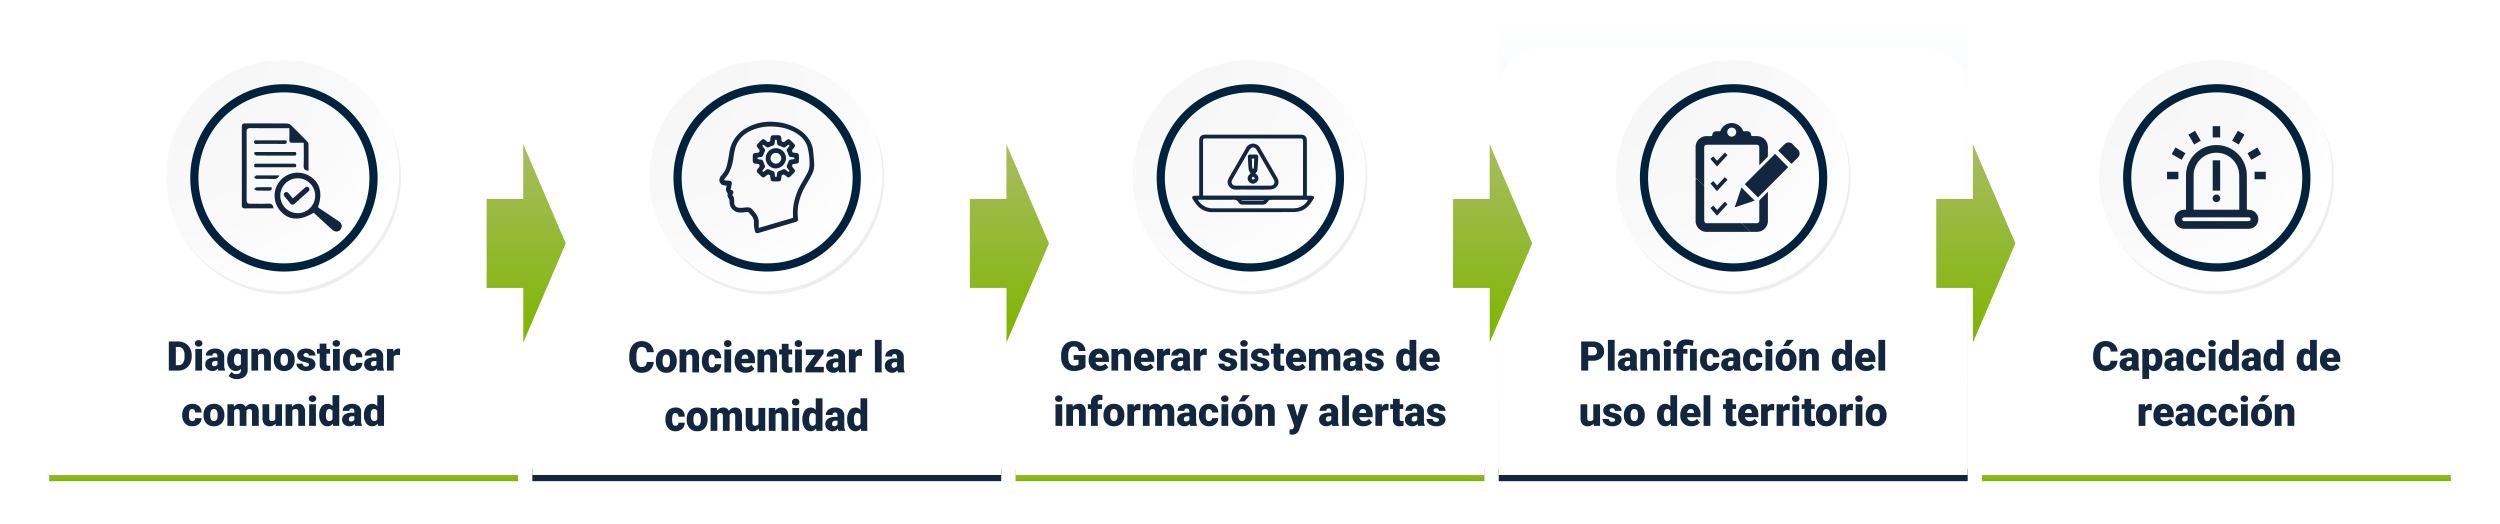 <svg xmlns="http://www.w3.org/2000/svg" xmlns:xlink="http://www.w3.org/1999/xlink" width="1221" height="256" viewBox="0 0 1221 256">
  <defs>
    <linearGradient id="linear-gradient" x1="0.5" x2="0.5" y2="1" gradientUnits="objectBoundingBox">
      <stop offset="0" stop-color="#fff"/>
      <stop offset="1" stop-color="#d2e6ee"/>
    </linearGradient>
    <linearGradient id="linear-gradient-2" x1="0.5" x2="0.5" y2="1" gradientUnits="objectBoundingBox">
      <stop offset="0" stop-color="#a9bc62"/>
      <stop offset="1" stop-color="#7eb501"/>
    </linearGradient>
    <filter id="Rectángulo_34201" x="0" y="0" width="277" height="256" filterUnits="userSpaceOnUse">
      <feOffset dy="3" input="SourceAlpha"/>
      <feGaussianBlur stdDeviation="8" result="blur"/>
      <feFlood flood-opacity="0.161"/>
      <feComposite operator="in" in2="blur"/>
      <feComposite in="SourceGraphic"/>
    </filter>
    <radialGradient id="radial-gradient" cx="0.076" cy="0.019" r="1.465" gradientTransform="translate(0.001)" gradientUnits="objectBoundingBox">
      <stop offset="0" stop-color="#f6f6f7"/>
      <stop offset="0.477" stop-color="#f9f9fa"/>
      <stop offset="0.715" stop-color="#fff"/>
    </radialGradient>
    <filter id="Rectángulo_34206" x="236" y="0" width="277" height="256" filterUnits="userSpaceOnUse">
      <feOffset dy="3" input="SourceAlpha"/>
      <feGaussianBlur stdDeviation="8" result="blur-2"/>
      <feFlood flood-opacity="0.161"/>
      <feComposite operator="in" in2="blur-2"/>
      <feComposite in="SourceGraphic"/>
    </filter>
    <filter id="Rectángulo_34204" x="708" y="0" width="277" height="256" filterUnits="userSpaceOnUse">
      <feOffset dy="3" input="SourceAlpha"/>
      <feGaussianBlur stdDeviation="8" result="blur-3"/>
      <feFlood flood-opacity="0.161"/>
      <feComposite operator="in" in2="blur-3"/>
      <feComposite in="SourceGraphic"/>
    </filter>
    <filter id="Rectángulo_34205" x="944" y="0" width="277" height="256" filterUnits="userSpaceOnUse">
      <feOffset dy="3" input="SourceAlpha"/>
      <feGaussianBlur stdDeviation="8" result="blur-4"/>
      <feFlood flood-opacity="0.161"/>
      <feComposite operator="in" in2="blur-4"/>
      <feComposite in="SourceGraphic"/>
    </filter>
    <filter id="Rectángulo_34203" x="472" y="0" width="277" height="256" filterUnits="userSpaceOnUse">
      <feOffset dy="3" input="SourceAlpha"/>
      <feGaussianBlur stdDeviation="8" result="blur-5"/>
      <feFlood flood-opacity="0.161"/>
      <feComposite operator="in" in2="blur-5"/>
      <feComposite in="SourceGraphic"/>
    </filter>
  </defs>
  <g id="Grupo_91151" data-name="Grupo 91151" transform="translate(-188 -1461)">
    <rect id="Rectángulo_34197" data-name="Rectángulo 34197" width="229" height="227" transform="translate(920 1469)" fill="url(#linear-gradient)"/>
    <g id="Grupo_91128" data-name="Grupo 91128">
      <rect id="Rectángulo_34207" data-name="Rectángulo 34207" width="229" height="6" transform="translate(212 1690)" fill="url(#linear-gradient-2)"/>
      <g transform="matrix(1, 0, 0, 1, 188, 1461)" filter="url(#Rectángulo_34201)">
        <path id="Rectángulo_34201-2" data-name="Rectángulo 34201" d="M20,0H209a20,20,0,0,1,20,20V208a0,0,0,0,1,0,0H0a0,0,0,0,1,0,0V20A20,20,0,0,1,20,0Z" transform="translate(24 21)" fill="#fff"/>
      </g>
      <path id="Trazado_142530" data-name="Trazado 142530" d="M15.45,21V6.781h4.58a6.737,6.737,0,0,1,3.389.854,6.006,6.006,0,0,1,2.349,2.412,7.283,7.283,0,0,1,.854,3.491v.654a7.325,7.325,0,0,1-.825,3.5,6.032,6.032,0,0,1-2.324,2.422A6.589,6.589,0,0,1,20.128,21ZM18.878,9.428v8.936h1.191a2.666,2.666,0,0,0,2.266-1.05,5.145,5.145,0,0,0,.791-3.12v-.615a5.1,5.1,0,0,0-.791-3.105,2.713,2.713,0,0,0-2.3-1.045ZM31.7,21H28.4V10.434h3.3ZM28.2,7.709a1.469,1.469,0,0,1,.508-1.152,2.159,2.159,0,0,1,2.637,0,1.469,1.469,0,0,1,.508,1.152,1.469,1.469,0,0,1-.508,1.152,2.159,2.159,0,0,1-2.637,0A1.469,1.469,0,0,1,28.2,7.709ZM39.679,21a3.716,3.716,0,0,1-.312-.947A3.06,3.06,0,0,1,36.827,21.2a3.749,3.749,0,0,1-2.539-.9,2.875,2.875,0,0,1-1.045-2.271,2.955,2.955,0,0,1,1.27-2.6,6.468,6.468,0,0,1,3.691-.879H39.22v-.559q0-1.462-1.26-1.462a1.03,1.03,0,0,0-1.172,1.158H33.5a2.95,2.95,0,0,1,1.3-2.487,5.479,5.479,0,0,1,3.325-.956,4.8,4.8,0,0,1,3.193.986,3.429,3.429,0,0,1,1.2,2.705v4.678a4.79,4.79,0,0,0,.449,2.227V21Zm-2.061-2.148a1.836,1.836,0,0,0,1.021-.264,1.653,1.653,0,0,0,.581-.6V16.3h-.957q-1.719,0-1.719,1.543a.942.942,0,0,0,.3.728A1.1,1.1,0,0,0,37.618,18.852Zm6.338-3.213a7.134,7.134,0,0,1,.527-2.832A4.245,4.245,0,0,1,46,10.907a3.99,3.99,0,0,1,2.295-.669,3.173,3.173,0,0,1,2.578,1.113l.117-.918h2.988V20.6a4.455,4.455,0,0,1-.649,2.427,4.167,4.167,0,0,1-1.88,1.582,6.91,6.91,0,0,1-2.852.552,5.961,5.961,0,0,1-2.251-.439,4.063,4.063,0,0,1-1.665-1.143l1.377-1.934a3.018,3.018,0,0,0,2.422,1.084,1.96,1.96,0,0,0,2.188-2.246V20.15A3.09,3.09,0,0,1,48.272,21.2a3.819,3.819,0,0,1-3.125-1.479,6.13,6.13,0,0,1-1.191-3.96Zm3.3.205a3.759,3.759,0,0,0,.488,2.056,1.541,1.541,0,0,0,1.367.757,1.748,1.748,0,0,0,1.553-.713V13.5a1.7,1.7,0,0,0-1.533-.723,1.551,1.551,0,0,0-1.377.786A4.287,4.287,0,0,0,47.257,15.844Zm11.611-5.41.107,1.24a3.583,3.583,0,0,1,3.018-1.436,3.015,3.015,0,0,1,2.466.986,4.7,4.7,0,0,1,.845,2.969V21H62V14.33a1.783,1.783,0,0,0-.322-1.177,1.491,1.491,0,0,0-1.172-.376,1.569,1.569,0,0,0-1.436.762V21H55.782V10.434Zm7.842,5.186a6.236,6.236,0,0,1,.615-2.817,4.4,4.4,0,0,1,1.768-1.9,5.323,5.323,0,0,1,2.705-.664,4.858,4.858,0,0,1,3.74,1.47,5.64,5.64,0,0,1,1.367,4v.117a5.472,5.472,0,0,1-1.372,3.921,4.871,4.871,0,0,1-3.716,1.45,4.927,4.927,0,0,1-3.623-1.353,5.29,5.29,0,0,1-1.475-3.667ZM70,15.824a3.932,3.932,0,0,0,.459,2.148,1.529,1.529,0,0,0,1.357.684q1.758,0,1.8-2.705v-.332q0-2.842-1.816-2.842-1.65,0-1.787,2.451Zm13.887,2.207a.76.76,0,0,0-.439-.674,6.684,6.684,0,0,0-1.67-.527,7.615,7.615,0,0,1-2.031-.718,3.4,3.4,0,0,1-1.221-1.079,2.577,2.577,0,0,1-.42-1.455,2.92,2.92,0,0,1,1.2-2.4,4.948,4.948,0,0,1,3.145-.942,5.482,5.482,0,0,1,3.359.947,2.962,2.962,0,0,1,1.27,2.49h-3.3q0-1.27-1.338-1.27a1.326,1.326,0,0,0-.869.288.892.892,0,0,0-.352.718.819.819,0,0,0,.43.713,4.06,4.06,0,0,0,1.372.449,11.857,11.857,0,0,1,1.655.42,3.007,3.007,0,0,1,2.383,2.939,2.767,2.767,0,0,1-1.284,2.354,5.631,5.631,0,0,1-3.325.908,5.747,5.747,0,0,1-2.422-.488,4.05,4.05,0,0,1-1.66-1.328,3.007,3.007,0,0,1-.6-1.768h3.076a1.272,1.272,0,0,0,.488,1.069,2.009,2.009,0,0,0,1.2.337,1.58,1.58,0,0,0,1.011-.273A.875.875,0,0,0,83.888,18.031ZM92.433,7.807v2.627h1.738v2.285H92.433v4.834a1.234,1.234,0,0,0,.215.83,1.152,1.152,0,0,0,.85.234,4.828,4.828,0,0,0,.82-.059v2.354a6.074,6.074,0,0,1-1.855.283,3.448,3.448,0,0,1-2.51-.8,3.282,3.282,0,0,1-.811-2.432V12.719H87.794V10.434h1.348V7.807ZM98.937,21h-3.3V10.434h3.3ZM95.44,7.709a1.469,1.469,0,0,1,.508-1.152,2.159,2.159,0,0,1,2.637,0,1.469,1.469,0,0,1,.508,1.152,1.469,1.469,0,0,1-.508,1.152,2.159,2.159,0,0,1-2.637,0A1.469,1.469,0,0,1,95.44,7.709Zm9.99,10.947a1.464,1.464,0,0,0,1.074-.376,1.379,1.379,0,0,0,.371-1.05h3.086a3.653,3.653,0,0,1-1.245,2.852,4.631,4.631,0,0,1-3.208,1.113,4.689,4.689,0,0,1-3.633-1.445,5.7,5.7,0,0,1-1.328-4v-.137a6.436,6.436,0,0,1,.591-2.827,4.3,4.3,0,0,1,1.7-1.885,5.081,5.081,0,0,1,2.637-.659,4.573,4.573,0,0,1,3.271,1.143,4.053,4.053,0,0,1,1.211,3.1h-3.086a1.806,1.806,0,0,0-.4-1.26,1.382,1.382,0,0,0-1.074-.439q-1.279,0-1.494,1.631a11.508,11.508,0,0,0-.068,1.426,4.52,4.52,0,0,0,.381,2.207A1.319,1.319,0,0,0,105.431,18.656ZM117.306,21a3.716,3.716,0,0,1-.312-.947,3.06,3.06,0,0,1-2.539,1.143,3.749,3.749,0,0,1-2.539-.9,2.875,2.875,0,0,1-1.045-2.271,2.955,2.955,0,0,1,1.27-2.6,6.468,6.468,0,0,1,3.691-.879h1.016v-.559q0-1.462-1.26-1.462a1.03,1.03,0,0,0-1.172,1.158h-3.291a2.95,2.95,0,0,1,1.3-2.487,5.479,5.479,0,0,1,3.325-.956,4.8,4.8,0,0,1,3.193.986,3.429,3.429,0,0,1,1.2,2.705v4.678a4.79,4.79,0,0,0,.449,2.227V21Zm-2.061-2.148a1.836,1.836,0,0,0,1.021-.264,1.653,1.653,0,0,0,.581-.6V16.3h-.957q-1.719,0-1.719,1.543a.942.942,0,0,0,.3.728A1.1,1.1,0,0,0,115.245,18.852Zm13.115-5.439-1.084-.078a1.947,1.947,0,0,0-1.992.977V21h-3.291V10.434h3.086l.107,1.357a2.548,2.548,0,0,1,2.314-1.553,3.209,3.209,0,0,1,.918.117ZM26.881,45.656a1.464,1.464,0,0,0,1.074-.376,1.379,1.379,0,0,0,.371-1.05h3.086a3.653,3.653,0,0,1-1.245,2.852A4.631,4.631,0,0,1,26.959,48.2a4.689,4.689,0,0,1-3.633-1.445,5.7,5.7,0,0,1-1.328-4v-.137a6.436,6.436,0,0,1,.591-2.827,4.3,4.3,0,0,1,1.7-1.885,5.081,5.081,0,0,1,2.637-.659A4.573,4.573,0,0,1,30.2,38.381a4.053,4.053,0,0,1,1.211,3.1H28.326a1.807,1.807,0,0,0-.4-1.26,1.382,1.382,0,0,0-1.074-.439q-1.279,0-1.494,1.631a11.508,11.508,0,0,0-.068,1.426,4.52,4.52,0,0,0,.381,2.207A1.319,1.319,0,0,0,26.881,45.656Zm5.508-3.037A6.236,6.236,0,0,1,33,39.8a4.4,4.4,0,0,1,1.768-1.9,5.323,5.323,0,0,1,2.705-.664,4.858,4.858,0,0,1,3.74,1.47,5.64,5.64,0,0,1,1.367,4v.117a5.472,5.472,0,0,1-1.372,3.921A4.871,4.871,0,0,1,37.5,48.2a4.927,4.927,0,0,1-3.623-1.353A5.29,5.29,0,0,1,32.4,43.176Zm3.291.205a3.932,3.932,0,0,0,.459,2.148,1.529,1.529,0,0,0,1.357.684q1.758,0,1.8-2.705v-.332q0-2.842-1.816-2.842-1.65,0-1.787,2.451Zm11.465-5.391.107,1.24a3.633,3.633,0,0,1,3.018-1.436,2.675,2.675,0,0,1,2.705,1.592,3.516,3.516,0,0,1,3.105-1.592q3.213,0,3.3,3.887V48h-3.3V41.33a2.014,2.014,0,0,0-.273-1.182,1.164,1.164,0,0,0-1-.371,1.559,1.559,0,0,0-1.455.869l.01.137V48h-3.3V41.35a2.117,2.117,0,0,0-.264-1.2,1.161,1.161,0,0,0-1.006-.371,1.578,1.578,0,0,0-1.445.869V48H44.059V37.434Zm20.41,9.424A3.393,3.393,0,0,1,64.732,48.2,3.328,3.328,0,0,1,62.1,47.185a4.251,4.251,0,0,1-.894-2.905V37.434H64.5V44.3a1.183,1.183,0,0,0,1.318,1.357,1.72,1.72,0,0,0,1.611-.811V37.434h3.311V48H67.652Zm8.008-9.424.107,1.24a3.583,3.583,0,0,1,3.018-1.436,3.015,3.015,0,0,1,2.466.986A4.7,4.7,0,0,1,82,41.193V48H78.7V41.33a1.783,1.783,0,0,0-.322-1.177,1.491,1.491,0,0,0-1.172-.376,1.569,1.569,0,0,0-1.436.762V48H72.477V37.434ZM87.291,48h-3.3V37.434h3.3Zm-3.5-13.291a1.469,1.469,0,0,1,.508-1.152,2.159,2.159,0,0,1,2.637,0,1.561,1.561,0,0,1,0,2.3,2.159,2.159,0,0,1-2.637,0A1.469,1.469,0,0,1,83.795,34.709Zm5.107,7.93a6.455,6.455,0,0,1,1.084-3.955,3.568,3.568,0,0,1,3.027-1.445A3.035,3.035,0,0,1,95.4,38.352V33h3.3V48H95.738l-.166-1.133A3.116,3.116,0,0,1,92.994,48.2a3.562,3.562,0,0,1-2.988-1.445A6.659,6.659,0,0,1,88.9,42.639Zm3.291.205q0,2.813,1.641,2.813a1.62,1.62,0,0,0,1.563-.918V40.715a1.576,1.576,0,0,0-1.543-.937q-1.523,0-1.65,2.461ZM106.52,48a3.716,3.716,0,0,1-.312-.947,3.06,3.06,0,0,1-2.539,1.143,3.749,3.749,0,0,1-2.539-.9,2.875,2.875,0,0,1-1.045-2.271,2.955,2.955,0,0,1,1.27-2.6,6.468,6.468,0,0,1,3.691-.879h1.016v-.559q0-1.462-1.26-1.462a1.03,1.03,0,0,0-1.172,1.158h-3.291a2.95,2.95,0,0,1,1.3-2.487,5.479,5.479,0,0,1,3.325-.956,4.8,4.8,0,0,1,3.193.986,3.429,3.429,0,0,1,1.2,2.705v4.678a4.79,4.79,0,0,0,.449,2.227V48Zm-2.061-2.148a1.836,1.836,0,0,0,1.021-.264,1.653,1.653,0,0,0,.581-.6V43.3H105.1q-1.719,0-1.719,1.543a.942.942,0,0,0,.3.728A1.1,1.1,0,0,0,104.459,45.852Zm6.309-3.213a6.455,6.455,0,0,1,1.084-3.955,3.568,3.568,0,0,1,3.027-1.445,3.035,3.035,0,0,1,2.383,1.113V33h3.3V48H117.6l-.166-1.133a3.116,3.116,0,0,1-2.578,1.328,3.562,3.562,0,0,1-2.988-1.445A6.659,6.659,0,0,1,110.768,42.639Zm3.291.205q0,2.813,1.641,2.813a1.62,1.62,0,0,0,1.563-.918V40.715a1.576,1.576,0,0,0-1.543-.937q-1.523,0-1.65,2.461Z" transform="translate(255 1621)" fill="#12263f"/>
      <g id="Grupo_91119" data-name="Grupo 91119" transform="translate(269.182 1490.363)">
        <g id="Grupo_18423" data-name="Grupo 18423" transform="translate(0 0)">
          <g id="Grupo_18421" data-name="Grupo 18421">
            <g id="Grupo_18420" data-name="Grupo 18420">
              <g id="Grupo_18419" data-name="Grupo 18419">
                <path id="Trazado_40936" data-name="Trazado 40936" d="M309.259,2203.037a57.318,57.318,0,1,1-57.317-57.316A57.317,57.317,0,0,1,309.259,2203.037Z" transform="translate(-194.623 -2145.721)" fill="#fff"/>
              </g>
            </g>
          </g>
          <path id="Trazado_40937" data-name="Trazado 40937" d="M308.648,2202.372a57.316,57.316,0,1,0-57.317,57.319A57.091,57.091,0,0,0,308.648,2202.372Z" transform="translate(-194.013 -2145.056)" fill="url(#radial-gradient)"/>
          <path id="Trazado_40938" data-name="Trazado 40938" d="M289.672,2196.986a43.75,43.75,0,1,0-43.75,43.75A43.587,43.587,0,0,0,289.672,2196.986Z" transform="translate(-188.43 -2139.479)" fill="none" stroke="#00223d" stroke-miterlimit="10" stroke-width="4"/>
          <g id="Grupo_18422" data-name="Grupo 18422" transform="translate(10.154 32.18)">
            <path id="Trazado_40939" data-name="Trazado 40939" d="M299.231,2164.488a57.325,57.325,0,0,1-98.686,57.081,57.143,57.143,0,0,0,98.686-57.081Z" transform="translate(-200.545 -2164.488)" fill="#eceef0"/>
          </g>
        </g>
        <g id="sjUquF" transform="translate(-220.87 -261.966)">
          <g id="Grupo_91124" data-name="Grupo 91124" transform="translate(257.781 292.875)">
            <path id="Trazado_141837" data-name="Trazado 141837" d="M290.378,315.98c-1.9-.083-2.467-.908-2.393-2.657.151-3.577.045-7.163.045-10.984-1.851,0-3.623-.063-5.388.021-1.253.059-1.691-.422-1.647-1.642.064-1.777.016-3.557.016-5.515H279.24c-5.726,0-11.452.027-17.177-.022-1.387-.012-1.944.407-1.938,1.88q.07,16.583,0,33.166c-.007,1.472.522,1.929,1.917,1.9,2.837-.064,5.682.1,8.511-.064,1.684-.1,2.487.483,2.7,2.3h-3.363c-3.485,0-6.971-.04-10.455.021-1.254.022-1.646-.461-1.644-1.668q.038-19.048-.005-38.1c0-1.32.5-1.746,1.761-1.739,6.771.033,13.543-.007,20.314.051a3.1,3.1,0,0,1,1.93.815c2.651,2.558,5.235,5.186,7.809,7.822a2.342,2.342,0,0,1,.748,1.357C290.4,307.248,290.378,311.578,290.378,315.98Z" transform="translate(-257.781 -292.875)" fill="#12263f"/>
            <path id="Trazado_141838" data-name="Trazado 141838" d="M332.615,390.357c3.4,2.275,6.838,4.553,10.252,6.861a2.647,2.647,0,0,1,1.143,3.372,2.462,2.462,0,0,1-2.92,1.53,4.231,4.231,0,0,1-1.749-1.047c-2.952-2.67-5.867-5.381-8.781-8.066-6.764,4.085-12.249,3.78-16.3-.873a11.256,11.256,0,0,1,14.047-17.2C333.593,377.961,335.135,383.4,332.615,390.357Zm-18.369-5.683a8.485,8.485,0,0,0,8.378,8.528,8.512,8.512,0,1,0-8.378-8.528Z" transform="translate(-295.435 -349.379)" fill="#12263f"/>
            <path id="Trazado_141839" data-name="Trazado 141839" d="M288.26,339.536c2.979,0,5.959-.009,8.939.006.6,0,1.353-.23,1.391.831.038,1.032-.643.927-1.294.927-6.009,0-12.018.016-18.026-.037a1.54,1.54,0,0,1-1.2-.808c-.212-.961.587-.921,1.252-.92Q283.791,339.541,288.26,339.536Z" transform="translate(-271.982 -325.583)" fill="#12263f"/>
            <path id="Trazado_141840" data-name="Trazado 141840" d="M298.375,360.3c-.431.03-.819.08-1.208.08q-8.892.008-17.785,0c-.6,0-1.4.249-1.438-.792-.042-1.1.768-.954,1.454-.955,5.928,0,11.857.017,17.785-.021C298.349,358.6,298.748,359.006,298.375,360.3Z" transform="translate(-271.918 -338.964)" fill="#12263f"/>
            <path id="Trazado_141841" data-name="Trazado 141841" d="M293.695,320.542c.431,1.262.091,1.715-1.181,1.7-4.371-.053-8.743-.017-13.114-.025-.663,0-1.48.212-1.465-.92.014-1.049.781-.833,1.388-.834q6.929-.011,13.859,0A4.055,4.055,0,0,1,293.695,320.542Z" transform="translate(-271.912 -312.207)" fill="#12263f"/>
            <path id="Trazado_141842" data-name="Trazado 141842" d="M290.28,377.774a2.809,2.809,0,0,1-2.994,1.745c-2.773-.1-5.552,0-8.328-.064-.341-.007-.672-.478-1.008-.734a4.6,4.6,0,0,1,1.025-.913,3.016,3.016,0,0,1,1.176-.033Z" transform="translate(-271.924 -352.374)" fill="#12263f"/>
            <path id="Trazado_141843" data-name="Trazado 141843" d="M286.513,397.113c.163,1.35-.334,1.735-1.433,1.7-1.939-.065-3.883.03-5.821-.053-.443-.019-.868-.486-1.3-.748.4-.3.791-.844,1.2-.858C281.585,397.071,284.015,397.113,286.513,397.113Z" transform="translate(-271.93 -365.958)" fill="#12263f"/>
            <path id="Trazado_141844" data-name="Trazado 141844" d="M330.863,402.11c1.909-1.692,3.771-3.33,5.616-4.987.689-.619,1.416-1.094,2.177-.232.691.783.231,1.457-.427,2.037-2.123,1.874-4.25,3.744-6.355,5.639a1.426,1.426,0,0,1-2.394-.16q-1.2-1.519-2.448-3c-.566-.676-.9-1.427-.139-2.09s1.459-.242,2.023.459C329.537,400.544,330.182,401.3,330.863,402.11Z" transform="translate(-305.929 -365.481)" fill="#12263f"/>
          </g>
        </g>
      </g>
    </g>
    <g id="Grupo_91129" data-name="Grupo 91129">
      <rect id="Rectángulo_34194" data-name="Rectángulo 34194" width="229" height="6" transform="translate(448 1690)" fill="#12263f"/>
      <g transform="matrix(1, 0, 0, 1, 188, 1461)" filter="url(#Rectángulo_34206)">
        <path id="Rectángulo_34206-2" data-name="Rectángulo 34206" d="M20,0H209a20,20,0,0,1,20,20V208a0,0,0,0,1,0,0H0a0,0,0,0,1,0,0V20A20,20,0,0,1,20,0Z" transform="translate(260 21)" fill="#fff"/>
      </g>
      <path id="Trazado_142531" data-name="Trazado 142531" d="M16.261,16.773a5.72,5.72,0,0,1-.8,2.773A4.921,4.921,0,0,1,13.4,21.411a6.674,6.674,0,0,1-3.022.661,5.441,5.441,0,0,1-4.414-1.932,8.283,8.283,0,0,1-1.611-5.454v-.744a9.557,9.557,0,0,1,.728-3.868A5.747,5.747,0,0,1,7.179,7.513a5.605,5.605,0,0,1,3.164-.9A5.917,5.917,0,0,1,14.5,8.05a5.826,5.826,0,0,1,1.787,3.972H12.872a2.786,2.786,0,0,0-.654-1.973,2.594,2.594,0,0,0-1.875-.6,2.018,2.018,0,0,0-1.875,1.012A6.82,6.82,0,0,0,7.843,13.7v1.064a7.56,7.56,0,0,0,.571,3.44,2.06,2.06,0,0,0,1.968,1.033,2.538,2.538,0,0,0,1.807-.589,2.578,2.578,0,0,0,.664-1.87Zm1.055-.6a6.916,6.916,0,0,1,.615-2.98A4.561,4.561,0,0,1,19.7,11.185a5.1,5.1,0,0,1,2.705-.7,4.724,4.724,0,0,1,3.74,1.555,6.18,6.18,0,0,1,1.367,4.23v.124a5.992,5.992,0,0,1-1.372,4.147,4.735,4.735,0,0,1-3.716,1.534A4.779,4.779,0,0,1,18.8,20.641a5.767,5.767,0,0,1-1.475-3.879Zm3.291.217a4.355,4.355,0,0,0,.459,2.272,1.505,1.505,0,0,0,1.357.723q1.758,0,1.8-2.861v-.351q0-3.006-1.816-3.006-1.65,0-1.787,2.593Zm11.377-5.7L32.091,12a3.515,3.515,0,0,1,3.018-1.518,2.936,2.936,0,0,1,2.466,1.043,5.172,5.172,0,0,1,.845,3.14v7.2h-3.3V14.811a1.965,1.965,0,0,0-.322-1.245,1.442,1.442,0,0,0-1.172-.4,1.55,1.55,0,0,0-1.436.806v7.891H28.9V10.689Zm12.725,8.7a1.417,1.417,0,0,0,1.074-.4,1.508,1.508,0,0,0,.371-1.11h3.086a3.968,3.968,0,0,1-1.245,3.016,4.479,4.479,0,0,1-3.208,1.178,4.562,4.562,0,0,1-3.633-1.529,6.246,6.246,0,0,1-1.328-4.235v-.145a7.142,7.142,0,0,1,.591-2.99,4.469,4.469,0,0,1,1.7-1.994,4.865,4.865,0,0,1,2.637-.7,4.426,4.426,0,0,1,3.271,1.209,4.419,4.419,0,0,1,1.211,3.274H46.153a1.983,1.983,0,0,0-.4-1.332,1.346,1.346,0,0,0-1.074-.465q-1.279,0-1.494,1.725a12.867,12.867,0,0,0-.068,1.508,5.021,5.021,0,0,0,.381,2.334A1.3,1.3,0,0,0,44.708,19.386ZM54.1,21.865H50.8V10.689h3.3Zm-3.5-14.058a1.6,1.6,0,0,1,.508-1.219,2.067,2.067,0,0,1,2.637,0,1.6,1.6,0,0,1,.508,1.219,1.6,1.6,0,0,1-.508,1.219,2.067,2.067,0,0,1-2.637,0A1.6,1.6,0,0,1,50.606,7.808ZM61.241,22.072a5.266,5.266,0,0,1-3.936-1.534,5.459,5.459,0,0,1-1.5-3.992v-.289a7.2,7.2,0,0,1,.6-3.026,4.562,4.562,0,0,1,1.753-2.03,5.066,5.066,0,0,1,2.734-.718,4.447,4.447,0,0,1,3.516,1.462,5.953,5.953,0,0,1,1.289,4.075v1.353H59.151a2.549,2.549,0,0,0,.771,1.477,2.216,2.216,0,0,0,1.543.537,2.893,2.893,0,0,0,2.441-1.157l1.5,1.88a4.248,4.248,0,0,1-1.743,1.431A5.617,5.617,0,0,1,61.241,22.072Zm-.371-8.9q-1.445,0-1.719,2.024h3.32v-.269a1.788,1.788,0,0,0-.4-1.3A1.545,1.545,0,0,0,60.87,13.168Zm9.17-2.479L70.147,12a3.515,3.515,0,0,1,3.018-1.518,2.936,2.936,0,0,1,2.466,1.043,5.172,5.172,0,0,1,.845,3.14v7.2h-3.3V14.811a1.965,1.965,0,0,0-.322-1.245,1.442,1.442,0,0,0-1.172-.4,1.55,1.55,0,0,0-1.436.806v7.891H66.954V10.689ZM82.13,7.911v2.779h1.738v2.417H82.13v5.113a1.361,1.361,0,0,0,.215.878,1.11,1.11,0,0,0,.85.248,4.57,4.57,0,0,0,.82-.062v2.489a5.77,5.77,0,0,1-1.855.3,3.33,3.33,0,0,1-2.51-.847,3.6,3.6,0,0,1-.811-2.572V13.106H77.491V10.689h1.348V7.911Zm6.5,13.955h-3.3V10.689h3.3Zm-3.5-14.058a1.6,1.6,0,0,1,.508-1.219,2.067,2.067,0,0,1,2.637,0,1.6,1.6,0,0,1,.508,1.219,1.6,1.6,0,0,1-.508,1.219,2.067,2.067,0,0,1-2.637,0A1.6,1.6,0,0,1,85.138,7.808Zm9.4,11.372h4.814v2.686H90.382V19.924l4.688-6.549H90.587V10.689h8.662v1.88Zm12.363,2.686a4.088,4.088,0,0,1-.312-1,2.994,2.994,0,0,1-2.539,1.209,3.627,3.627,0,0,1-2.539-.955,3.116,3.116,0,0,1-1.045-2.4,3.189,3.189,0,0,1,1.27-2.748,6.193,6.193,0,0,1,3.691-.93h1.016v-.592q0-1.546-1.26-1.546-1.172,0-1.172,1.225h-3.291a3.176,3.176,0,0,1,1.3-2.631,5.267,5.267,0,0,1,3.325-1.011,4.63,4.63,0,0,1,3.193,1.043,3.72,3.72,0,0,1,1.2,2.861v4.948a5.315,5.315,0,0,0,.449,2.355v.176Zm-2.061-2.272a1.76,1.76,0,0,0,1.021-.279,1.708,1.708,0,0,0,.581-.63V16.9h-.957q-1.719,0-1.719,1.632a1.025,1.025,0,0,0,.3.77A1.061,1.061,0,0,0,104.845,19.593ZM117.96,13.84l-1.084-.083a1.921,1.921,0,0,0-1.992,1.033v7.075h-3.291V10.689h3.086l.107,1.436a2.548,2.548,0,0,1,2.314-1.642,3.045,3.045,0,0,1,.918.124Zm9.639,8.026h-3.3V6h3.3Zm7.979,0a4.088,4.088,0,0,1-.312-1,2.994,2.994,0,0,1-2.539,1.209,3.627,3.627,0,0,1-2.539-.955,3.116,3.116,0,0,1-1.045-2.4,3.189,3.189,0,0,1,1.27-2.748,6.193,6.193,0,0,1,3.691-.93h1.016v-.592q0-1.546-1.26-1.546-1.172,0-1.172,1.225H129.4a3.176,3.176,0,0,1,1.3-2.631,5.267,5.267,0,0,1,3.325-1.011,4.63,4.63,0,0,1,3.193,1.043,3.72,3.72,0,0,1,1.2,2.861v4.948a5.315,5.315,0,0,0,.449,2.355v.176Zm-2.061-2.272a1.76,1.76,0,0,0,1.021-.279,1.708,1.708,0,0,0,.581-.63V16.9h-.957q-1.719,0-1.719,1.632a1.025,1.025,0,0,0,.3.77A1.061,1.061,0,0,0,133.517,19.593ZM26.881,47.944a1.417,1.417,0,0,0,1.074-.4,1.508,1.508,0,0,0,.371-1.11h3.086a3.968,3.968,0,0,1-1.245,3.016,4.479,4.479,0,0,1-3.208,1.178A4.562,4.562,0,0,1,23.326,49.1,6.246,6.246,0,0,1,22,44.866v-.145a7.142,7.142,0,0,1,.591-2.99,4.469,4.469,0,0,1,1.7-1.994,4.865,4.865,0,0,1,2.637-.7,4.173,4.173,0,0,1,4.482,4.483H28.326a1.983,1.983,0,0,0-.4-1.332,1.346,1.346,0,0,0-1.074-.465q-1.279,0-1.494,1.725a12.867,12.867,0,0,0-.068,1.508,5.021,5.021,0,0,0,.381,2.334A1.3,1.3,0,0,0,26.881,47.944Zm5.508-3.212A6.916,6.916,0,0,1,33,41.752a4.561,4.561,0,0,1,1.768-2.009,5.1,5.1,0,0,1,2.705-.7,4.724,4.724,0,0,1,3.74,1.555,6.18,6.18,0,0,1,1.367,4.23v.124A5.992,5.992,0,0,1,41.212,49.1,4.735,4.735,0,0,1,37.5,50.63,4.779,4.779,0,0,1,33.873,49.2,5.767,5.767,0,0,1,32.4,45.321Zm3.291.217a4.355,4.355,0,0,0,.459,2.272,1.505,1.505,0,0,0,1.357.723q1.758,0,1.8-2.861v-.351q0-3.006-1.816-3.006-1.65,0-1.787,2.593Zm11.465-5.7.107,1.312a3.563,3.563,0,0,1,3.018-1.518,2.662,2.662,0,0,1,2.705,1.684,3.464,3.464,0,0,1,3.105-1.684q3.213,0,3.3,4.111v7.272h-3.3V43.369a2.228,2.228,0,0,0-.273-1.25,1.132,1.132,0,0,0-1-.393,1.55,1.55,0,0,0-1.455.919l.01.145v7.633h-3.3V43.389a2.344,2.344,0,0,0-.264-1.27,1.129,1.129,0,0,0-1.006-.393,1.569,1.569,0,0,0-1.445.919v7.778H44.059V39.247Zm20.41,9.968a3.327,3.327,0,0,1-2.822,1.415A3.235,3.235,0,0,1,62.1,49.561a4.672,4.672,0,0,1-.894-3.073V39.247H64.5v7.261q0,1.436,1.318,1.436a1.7,1.7,0,0,0,1.611-.857v-7.84h3.311V50.423H67.652Zm8.008-9.968.107,1.312a3.515,3.515,0,0,1,3.018-1.518,2.936,2.936,0,0,1,2.466,1.043A5.172,5.172,0,0,1,82,43.224v7.2H78.7V43.369a1.965,1.965,0,0,0-.322-1.245,1.442,1.442,0,0,0-1.172-.4,1.55,1.55,0,0,0-1.436.806v7.891H72.477V39.247ZM87.291,50.423h-3.3V39.247h3.3Zm-3.5-14.058a1.6,1.6,0,0,1,.508-1.219,2.067,2.067,0,0,1,2.637,0,1.717,1.717,0,0,1,0,2.438,2.067,2.067,0,0,1-2.637,0A1.6,1.6,0,0,1,83.795,36.365ZM88.9,44.753a7.118,7.118,0,0,1,1.084-4.183,3.5,3.5,0,0,1,3.027-1.529A2.971,2.971,0,0,1,95.4,40.218v-5.66h3.3V50.423H95.738l-.166-1.2a3.067,3.067,0,0,1-2.578,1.4A3.5,3.5,0,0,1,90.006,49.1,7.346,7.346,0,0,1,88.9,44.753Zm3.291.217q0,2.975,1.641,2.975a1.61,1.61,0,0,0,1.563-.971V42.718a1.57,1.57,0,0,0-1.543-.992q-1.523,0-1.65,2.6Zm14.326,5.454a4.088,4.088,0,0,1-.312-1,2.994,2.994,0,0,1-2.539,1.209,3.627,3.627,0,0,1-2.539-.955,3.116,3.116,0,0,1-1.045-2.4,3.189,3.189,0,0,1,1.27-2.748,6.193,6.193,0,0,1,3.691-.93h1.016V43q0-1.546-1.26-1.546-1.172,0-1.172,1.225h-3.291a3.176,3.176,0,0,1,1.3-2.631,5.267,5.267,0,0,1,3.325-1.011,4.63,4.63,0,0,1,3.193,1.043,3.72,3.72,0,0,1,1.2,2.861v4.948a5.315,5.315,0,0,0,.449,2.355v.176Zm-2.061-2.272a1.76,1.76,0,0,0,1.021-.279,1.708,1.708,0,0,0,.581-.63V45.455H105.1q-1.719,0-1.719,1.632a1.025,1.025,0,0,0,.3.77A1.061,1.061,0,0,0,104.459,48.151Zm6.309-3.4a7.118,7.118,0,0,1,1.084-4.183,3.5,3.5,0,0,1,3.027-1.529,2.971,2.971,0,0,1,2.383,1.178v-5.66h3.3V50.423H117.6l-.166-1.2a3.067,3.067,0,0,1-2.578,1.4,3.5,3.5,0,0,1-2.988-1.529A7.346,7.346,0,0,1,110.768,44.753Zm3.291.217q0,2.975,1.641,2.975a1.61,1.61,0,0,0,1.563-.971V42.718a1.57,1.57,0,0,0-1.543-.992q-1.523,0-1.65,2.6Z" transform="translate(491 1621)" fill="#12263f"/>
      <g id="Grupo_91120" data-name="Grupo 91120" transform="translate(505.182 1490.363)">
        <g id="Grupo_18423-2" data-name="Grupo 18423" transform="translate(0 0)">
          <g id="Grupo_18421-2" data-name="Grupo 18421">
            <g id="Grupo_18420-2" data-name="Grupo 18420">
              <g id="Grupo_18419-2" data-name="Grupo 18419">
                <path id="Trazado_40936-2" data-name="Trazado 40936" d="M309.259,2203.037a57.318,57.318,0,1,1-57.317-57.316A57.317,57.317,0,0,1,309.259,2203.037Z" transform="translate(-194.623 -2145.721)" fill="#fff"/>
              </g>
            </g>
          </g>
          <path id="Trazado_40937-2" data-name="Trazado 40937" d="M308.648,2202.372a57.316,57.316,0,1,0-57.317,57.319A57.091,57.091,0,0,0,308.648,2202.372Z" transform="translate(-194.013 -2145.056)" fill="url(#radial-gradient)"/>
          <path id="Trazado_40938-2" data-name="Trazado 40938" d="M289.672,2196.986a43.75,43.75,0,1,0-43.75,43.75A43.587,43.587,0,0,0,289.672,2196.986Z" transform="translate(-188.43 -2139.479)" fill="none" stroke="#00223d" stroke-miterlimit="10" stroke-width="4"/>
          <g id="Grupo_18422-2" data-name="Grupo 18422" transform="translate(10.154 32.18)">
            <path id="Trazado_40939-2" data-name="Trazado 40939" d="M299.231,2164.488a57.325,57.325,0,0,1-98.686,57.081,57.143,57.143,0,0,0,98.686-57.081Z" transform="translate(-200.545 -2164.488)" fill="#eceef0"/>
          </g>
        </g>
        <g id="_9LAf5S.tif" data-name="9LAf5S.tif" transform="translate(-536.553 -121.768)">
          <g id="Grupo_91125" data-name="Grupo 91125" transform="translate(570.712 151.876)">
            <path id="Trazado_141845" data-name="Trazado 141845" d="M574.227,183.047c-.478-.045-.873-.064-1.262-.122a2.575,2.575,0,0,1-2.087-3.459,4.092,4.092,0,0,1,.891-1.462,10.74,10.74,0,0,0,2.726-5.259c.462-1.9.785-3.839,1.084-5.774a16.174,16.174,0,0,1,8.4-12.114,23.846,23.846,0,0,1,13.8-2.907,25.167,25.167,0,0,1,11.216,3.382,15.4,15.4,0,0,1,6.462,6.85,12.566,12.566,0,0,1,1.069,4.109c.193,2.1.4,4.2.5,6.3a10.288,10.288,0,0,1-1.264,5.3c-.8,1.513-1.634,3.006-2.5,4.48a30.2,30.2,0,0,0-3.853,9.51,22.59,22.59,0,0,0-.3,7.152c.135,1.089-.106,1.466-1.161,1.779q-9.052,2.687-18.105,5.366c-1,.295-1.532.044-1.794-.962a18.291,18.291,0,0,1-.422-2.546c-.062-.552-.01-1.117-.018-1.676a4.743,4.743,0,0,0-1.181-3.223c-.373-.416-.756-.826-1.094-1.27a1.361,1.361,0,0,0-1.327-.535,29.613,29.613,0,0,1-3.117.245,5.31,5.31,0,0,1-4.977-3.511,18.472,18.472,0,0,1-.308-2.5,2.237,2.237,0,0,0-.355-.963,2.539,2.539,0,0,1-.5-2.134.607.607,0,0,0-.072-.471,2.518,2.518,0,0,1-.619-2.549C574.141,183.754,574.168,183.412,574.227,183.047Zm15.706,20.616a2.747,2.747,0,0,0,.288-.022q8.1-2.394,16.2-4.781c.321-.094.3-.266.287-.522a26.013,26.013,0,0,1,.322-6.355,31.415,31.415,0,0,1,4.025-10.42q1.257-2.143,2.453-4.323a9.379,9.379,0,0,0,1.254-4.208,33.427,33.427,0,0,0-.825-8.1c-.718-3.4-2.9-5.775-5.777-7.552a21.966,21.966,0,0,0-9.749-3.06,24.139,24.139,0,0,0-11.005,1.338c-4.35,1.68-7.546,4.562-8.928,9.115a45.37,45.37,0,0,0-.944,5.085,23.129,23.129,0,0,1-2.3,7.274,27.206,27.206,0,0,1-1.99,2.675,2.023,2.023,0,0,0-.2.574,2.649,2.649,0,0,0,.542.165c.609.052,1.224.051,1.831.118,1.126.124,1.506.659,1.3,1.763-.164.879-.325,1.758-.49,2.651.189.055.327.091.463.134a1.152,1.152,0,0,1,.7,1.726,2.6,2.6,0,0,0-.269.466.558.558,0,0,0,.041.451,2.632,2.632,0,0,1,.738,1.753c.031.612.049,1.224.074,1.836a2.379,2.379,0,0,0,1.965,2.383,8,8,0,0,0,1.874.069c.844-.042,1.683-.2,2.527-.226a2.84,2.84,0,0,1,2.31.864,28.464,28.464,0,0,1,2.219,2.716,7.362,7.362,0,0,1,1.069,4.34C589.933,202.268,589.933,202.947,589.933,203.663Z" transform="translate(-570.712 -151.876)" fill="#12263f"/>
            <path id="Trazado_141846" data-name="Trazado 141846" d="M738.588,233.061a5.948,5.948,0,0,1-.76-.37,7.71,7.71,0,0,1-1.026-.792.862.862,0,0,0-1.111-.135.656.656,0,0,0-.467.613c-.031.466-.121.928-.178,1.392-.089.718-.4,1.128-1.109,1.172a23.969,23.969,0,0,1-3.014-.006,1.1,1.1,0,0,1-1.046-1.113c-.061-.482-.158-.962-.188-1.445-.021-.339-.184-.461-.468-.614a.887.887,0,0,0-1.153.173,12.35,12.35,0,0,1-1.068.827,1.052,1.052,0,0,1-1.4-.017c-.77-.7-1.508-1.441-2.209-2.211a1.042,1.042,0,0,1,0-1.4c.328-.452.684-.884,1.015-1.334a.96.96,0,0,0-.553-1.328c-.517-.073-1.035-.138-1.553-.209a1.1,1.1,0,0,1-1.1-1.06,26.581,26.581,0,0,1,0-3.016c.04-.674.454-1,1.134-1.09.5-.067,1-.126,1.5-.2a.937.937,0,0,0,.551-1.354c-.311-.42-.642-.826-.95-1.248a1.088,1.088,0,0,1,0-1.529c.663-.732,1.365-1.434,2.1-2.1a1.108,1.108,0,0,1,1.533-.012,6.849,6.849,0,0,1,.931.739.94.94,0,0,0,1.337.143.745.745,0,0,0,.313-.413c.1-.511.157-1.032.222-1.55a1.125,1.125,0,0,1,1.133-1.147,28.28,28.28,0,0,1,2.907,0,1.121,1.121,0,0,1,1.124,1.1,13.018,13.018,0,0,1,.157,1.341.814.814,0,0,0,.627.8.727.727,0,0,0,.876-.108c.361-.324.761-.606,1.154-.894a1.116,1.116,0,0,1,1.533,0,28.934,28.934,0,0,1,2.051,2.068,1.112,1.112,0,0,1,0,1.615,12.082,12.082,0,0,1-.8,1.025.8.8,0,0,0-.146,1.014c.153.325.3.523.68.544.466.025.929.112,1.393.171a1.118,1.118,0,0,1,1.131,1.091,30.021,30.021,0,0,1,0,3.015,1.094,1.094,0,0,1-1.046,1.053c-.5.072-1,.161-1.5.194a.666.666,0,0,0-.623.455.9.9,0,0,0,.159,1.156,12.2,12.2,0,0,1,.829,1.067,1.053,1.053,0,0,1,0,1.4c-.7.771-1.451,1.5-2.208,2.213A2.506,2.506,0,0,1,738.588,233.061Zm.532-3.243c-.378-.493-.726-.95-1.077-1.4a1.249,1.249,0,0,1-.117-1.413c.275-.582.506-1.186.734-1.789a1.221,1.221,0,0,1,1.038-.9c.465-.056.926-.15,1.391-.181.325-.022.438-.148.436-.466s-.156-.4-.43-.425c-.448-.042-.893-.11-1.339-.165a1.27,1.27,0,0,1-1.123-1.009,9.062,9.062,0,0,0-.655-1.589,1.308,1.308,0,0,1,.126-1.6c.346-.429.673-.873.972-1.262l-.44-.634c-.529.406-.962.728-1.383,1.065a1.305,1.305,0,0,1-1.552.13,13.709,13.709,0,0,0-1.69-.692,1.208,1.208,0,0,1-.92-1.013c-.066-.481-.144-.962-.189-1.445-.027-.288-.135-.419-.436-.414-.284.005-.424.1-.451.4-.043.484-.128.963-.19,1.445a1.2,1.2,0,0,1-.912,1.02,13.66,13.66,0,0,0-1.69.689,1.3,1.3,0,0,1-1.551-.12c-.433-.347-.88-.675-1.3-1l-.607.458c.412.542.772,1.012,1.129,1.485a1.211,1.211,0,0,1,.094,1.365,19.142,19.142,0,0,0-.738,1.787,1.215,1.215,0,0,1-1.025.91c-.5.067-1.006.1-1.495.213a.557.557,0,0,0-.317.431.543.543,0,0,0,.339.4c.49.11.995.153,1.494.22a1.183,1.183,0,0,1,.991.872c.23.621.484,1.235.762,1.836a1.216,1.216,0,0,1-.084,1.323c-.243.335-.5.66-.754.989-.424.554-.423.56.216.973.448-.341.91-.685,1.362-1.039a1.248,1.248,0,0,1,1.413-.124q.9.418,1.831.769a1.155,1.155,0,0,1,.837.958c.068.481.152.961.192,1.445.026.311.13.448.461.444.31,0,.4-.144.428-.423.037-.43.1-.858.151-1.287a1.321,1.321,0,0,1,1.062-1.2,8.981,8.981,0,0,0,1.494-.6,1.346,1.346,0,0,1,1.812.2c.372.305.762.588,1.2.927Z" transform="translate(-704.856 -205.835)" fill="#12263f"/>
            <path id="Trazado_141847" data-name="Trazado 141847" d="M784.592,280.792a4.953,4.953,0,1,1,4.94-4.935A5.208,5.208,0,0,1,784.592,280.792Zm-2.623-4.992a2.616,2.616,0,0,0,5.228.161,2.616,2.616,0,1,0-5.228-.161Z" transform="translate(-756.983 -257.987)" fill="#12263f"/>
          </g>
        </g>
      </g>
    </g>
    <g id="Grupo_91131" data-name="Grupo 91131">
      <rect id="Rectángulo_34198" data-name="Rectángulo 34198" width="229" height="6" transform="translate(920 1690)" fill="#12263f"/>
      <g transform="matrix(1, 0, 0, 1, 188, 1461)" filter="url(#Rectángulo_34204)">
        <path id="Rectángulo_34204-2" data-name="Rectángulo 34204" d="M20,0H209a20,20,0,0,1,20,20V208a0,0,0,0,1,0,0H0a0,0,0,0,1,0,0V20A20,20,0,0,1,20,0Z" transform="translate(732 21)" fill="#fff"/>
      </g>
      <path id="Trazado_142533" data-name="Trazado 142533" d="M18.68,16.176V21H15.252V6.781h5.674a6.608,6.608,0,0,1,2.886.6,4.526,4.526,0,0,1,1.943,1.709,4.667,4.667,0,0,1,.688,2.515,4.114,4.114,0,0,1-1.489,3.325,6.179,6.179,0,0,1-4.087,1.245Zm0-2.646h2.246a2.118,2.118,0,0,0,1.519-.5,1.85,1.85,0,0,0,.522-1.406,2.287,2.287,0,0,0-.537-1.592,1.9,1.9,0,0,0-1.465-.605H18.68ZM31.59,21h-3.3V6h3.3Zm7.979,0a3.716,3.716,0,0,1-.312-.947A3.06,3.06,0,0,1,36.717,21.2a3.749,3.749,0,0,1-2.539-.9,2.875,2.875,0,0,1-1.045-2.271,2.955,2.955,0,0,1,1.27-2.6,6.468,6.468,0,0,1,3.691-.879h1.016v-.559q0-1.462-1.26-1.462a1.03,1.03,0,0,0-1.172,1.158H33.387a2.95,2.95,0,0,1,1.3-2.487,5.479,5.479,0,0,1,3.325-.956,4.8,4.8,0,0,1,3.193.986,3.429,3.429,0,0,1,1.2,2.705v4.678a4.79,4.79,0,0,0,.449,2.227V21Zm-2.061-2.148a1.836,1.836,0,0,0,1.021-.264,1.653,1.653,0,0,0,.581-.6V16.3h-.957q-1.719,0-1.719,1.543a.942.942,0,0,0,.3.728A1.1,1.1,0,0,0,37.508,18.852Zm9.746-8.418.107,1.24a3.583,3.583,0,0,1,3.018-1.436,3.015,3.015,0,0,1,2.466.986,4.7,4.7,0,0,1,.845,2.969V21h-3.3V14.33a1.783,1.783,0,0,0-.322-1.177,1.491,1.491,0,0,0-1.172-.376,1.569,1.569,0,0,0-1.436.762V21H44.168V10.434ZM58.982,21h-3.3V10.434h3.3Zm-3.5-13.291a1.469,1.469,0,0,1,.508-1.152,2.159,2.159,0,0,1,2.637,0,1.469,1.469,0,0,1,.508,1.152,1.469,1.469,0,0,1-.508,1.152,2.159,2.159,0,0,1-2.637,0A1.469,1.469,0,0,1,55.486,7.709ZM61.775,21V12.719H60.242V10.434h1.533v-.352A4.034,4.034,0,0,1,63.162,6.85a5.541,5.541,0,0,1,3.6-1.055,12.787,12.787,0,0,1,3.438.566l-.449,2.6-.547-.146a8.7,8.7,0,0,0-2.246-.283q-1.885,0-1.885,1.719v.186h2.07v2.285h-2.07V21Zm9.941,0H68.406V10.434h3.311Zm6.475-2.344a1.464,1.464,0,0,0,1.074-.376,1.379,1.379,0,0,0,.371-1.05h3.086a3.653,3.653,0,0,1-1.245,2.852A4.631,4.631,0,0,1,78.27,21.2a4.689,4.689,0,0,1-3.633-1.445,5.7,5.7,0,0,1-1.328-4v-.137a6.436,6.436,0,0,1,.591-2.827A4.3,4.3,0,0,1,75.6,10.9a5.081,5.081,0,0,1,2.637-.659,4.573,4.573,0,0,1,3.271,1.143,4.053,4.053,0,0,1,1.211,3.1H79.637a1.806,1.806,0,0,0-.4-1.26,1.382,1.382,0,0,0-1.074-.439q-1.279,0-1.494,1.631a11.508,11.508,0,0,0-.068,1.426,4.52,4.52,0,0,0,.381,2.207A1.319,1.319,0,0,0,78.191,18.656ZM90.066,21a3.716,3.716,0,0,1-.312-.947A3.06,3.06,0,0,1,87.215,21.2a3.749,3.749,0,0,1-2.539-.9,2.875,2.875,0,0,1-1.045-2.271,2.955,2.955,0,0,1,1.27-2.6,6.468,6.468,0,0,1,3.691-.879h1.016v-.559q0-1.462-1.26-1.462a1.03,1.03,0,0,0-1.172,1.158H83.885a2.95,2.95,0,0,1,1.3-2.487,5.479,5.479,0,0,1,3.325-.956,4.8,4.8,0,0,1,3.193.986,3.429,3.429,0,0,1,1.2,2.705v4.678a4.79,4.79,0,0,0,.449,2.227V21Zm-2.061-2.148a1.836,1.836,0,0,0,1.021-.264,1.653,1.653,0,0,0,.581-.6V16.3H88.65q-1.719,0-1.719,1.543a.942.942,0,0,0,.3.728A1.1,1.1,0,0,0,88.006,18.852Zm11.191-.2a1.464,1.464,0,0,0,1.074-.376,1.379,1.379,0,0,0,.371-1.05h3.086a3.653,3.653,0,0,1-1.245,2.852A4.631,4.631,0,0,1,99.275,21.2a4.689,4.689,0,0,1-3.633-1.445,5.7,5.7,0,0,1-1.328-4v-.137a6.436,6.436,0,0,1,.591-2.827,4.3,4.3,0,0,1,1.7-1.885,5.081,5.081,0,0,1,2.637-.659,4.573,4.573,0,0,1,3.271,1.143,4.053,4.053,0,0,1,1.211,3.1h-3.086a1.806,1.806,0,0,0-.4-1.26,1.382,1.382,0,0,0-1.074-.439q-1.279,0-1.494,1.631a11.508,11.508,0,0,0-.068,1.426,4.52,4.52,0,0,0,.381,2.207A1.319,1.319,0,0,0,99.2,18.656ZM108.592,21h-3.3V10.434h3.3ZM105.1,7.709a1.469,1.469,0,0,1,.508-1.152,2.159,2.159,0,0,1,2.637,0,1.469,1.469,0,0,1,.508,1.152,1.469,1.469,0,0,1-.508,1.152,2.159,2.159,0,0,1-2.637,0A1.469,1.469,0,0,1,105.1,7.709Zm5.107,7.91a6.236,6.236,0,0,1,.615-2.817,4.4,4.4,0,0,1,1.768-1.9,5.323,5.323,0,0,1,2.705-.664,4.858,4.858,0,0,1,3.74,1.47,5.64,5.64,0,0,1,1.367,4v.117a5.472,5.472,0,0,1-1.372,3.921,4.871,4.871,0,0,1-3.716,1.45,4.927,4.927,0,0,1-3.623-1.353,5.29,5.29,0,0,1-1.475-3.667Zm3.291.205a3.932,3.932,0,0,0,.459,2.148,1.529,1.529,0,0,0,1.357.684q1.758,0,1.8-2.705v-.332q0-2.842-1.816-2.842-1.65,0-1.787,2.451ZM115.74,6h3.477L116.5,9.066l-2.686,0Zm9.131,4.434.107,1.24A3.583,3.583,0,0,1,128,10.238a3.015,3.015,0,0,1,2.466.986,4.7,4.7,0,0,1,.845,2.969V21h-3.3V14.33a1.783,1.783,0,0,0-.322-1.177,1.491,1.491,0,0,0-1.172-.376,1.569,1.569,0,0,0-1.436.762V21h-3.291V10.434Zm12.822,5.205a6.455,6.455,0,0,1,1.084-3.955,3.568,3.568,0,0,1,3.027-1.445,3.035,3.035,0,0,1,2.383,1.113V6h3.3V21h-2.959l-.166-1.133a3.116,3.116,0,0,1-2.578,1.328A3.562,3.562,0,0,1,138.8,19.75,6.659,6.659,0,0,1,137.693,15.639Zm3.291.205q0,2.813,1.641,2.813a1.62,1.62,0,0,0,1.563-.918V13.715a1.576,1.576,0,0,0-1.543-.937q-1.523,0-1.65,2.461ZM154.471,21.2a5.432,5.432,0,0,1-3.936-1.45,5.008,5.008,0,0,1-1.5-3.774V15.7a6.489,6.489,0,0,1,.6-2.861,4.395,4.395,0,0,1,1.753-1.919,5.292,5.292,0,0,1,2.734-.679,4.574,4.574,0,0,1,3.516,1.382,5.43,5.43,0,0,1,1.289,3.853v1.279h-6.543a2.372,2.372,0,0,0,.771,1.4,2.3,2.3,0,0,0,1.543.508,2.958,2.958,0,0,0,2.441-1.094l1.5,1.777a4.2,4.2,0,0,1-1.743,1.353A5.891,5.891,0,0,1,154.471,21.2Zm-.371-8.418q-1.445,0-1.719,1.914h3.32v-.254a1.63,1.63,0,0,0-.4-1.226A1.593,1.593,0,0,0,154.1,12.777ZM163.719,21h-3.3V6h3.3ZM21.282,46.857A3.393,3.393,0,0,1,18.46,48.2a3.328,3.328,0,0,1-2.632-1.011,4.251,4.251,0,0,1-.894-2.905V37.434h3.291V44.3a1.183,1.183,0,0,0,1.318,1.357,1.72,1.72,0,0,0,1.611-.811V37.434h3.311V48H21.38ZM31.8,45.031a.76.76,0,0,0-.439-.674,6.685,6.685,0,0,0-1.67-.527,7.615,7.615,0,0,1-2.031-.718,3.4,3.4,0,0,1-1.221-1.079,2.577,2.577,0,0,1-.42-1.455,2.92,2.92,0,0,1,1.2-2.4,4.948,4.948,0,0,1,3.145-.942,5.482,5.482,0,0,1,3.359.947,2.962,2.962,0,0,1,1.27,2.49h-3.3q0-1.27-1.338-1.27a1.326,1.326,0,0,0-.869.288.892.892,0,0,0-.352.718.819.819,0,0,0,.43.713,4.06,4.06,0,0,0,1.372.449,11.857,11.857,0,0,1,1.655.42,3.007,3.007,0,0,1,2.383,2.939,2.767,2.767,0,0,1-1.284,2.354,5.632,5.632,0,0,1-3.325.908,5.747,5.747,0,0,1-2.422-.488,4.05,4.05,0,0,1-1.66-1.328,3.007,3.007,0,0,1-.6-1.768h3.076a1.272,1.272,0,0,0,.488,1.069,2.009,2.009,0,0,0,1.2.337,1.58,1.58,0,0,0,1.011-.273A.875.875,0,0,0,31.8,45.031Zm4.3-2.412a6.236,6.236,0,0,1,.615-2.817,4.4,4.4,0,0,1,1.768-1.9,5.323,5.323,0,0,1,2.705-.664,4.858,4.858,0,0,1,3.74,1.47,5.64,5.64,0,0,1,1.367,4v.117a5.472,5.472,0,0,1-1.372,3.921A4.871,4.871,0,0,1,41.2,48.2a4.927,4.927,0,0,1-3.623-1.353,5.29,5.29,0,0,1-1.475-3.667Zm3.291.205a3.932,3.932,0,0,0,.459,2.148,1.529,1.529,0,0,0,1.357.684q1.758,0,1.8-2.705v-.332q0-2.842-1.816-2.842-1.65,0-1.787,2.451Zm12.92-.186a6.455,6.455,0,0,1,1.084-3.955,3.568,3.568,0,0,1,3.027-1.445A3.035,3.035,0,0,1,58.8,38.352V33h3.3V48H59.144l-.166-1.133A3.116,3.116,0,0,1,56.4,48.2a3.562,3.562,0,0,1-2.988-1.445A6.659,6.659,0,0,1,52.308,42.639Zm3.291.205q0,2.813,1.641,2.813a1.62,1.62,0,0,0,1.563-.918V40.715a1.576,1.576,0,0,0-1.543-.937q-1.523,0-1.65,2.461ZM69.085,48.2a5.432,5.432,0,0,1-3.936-1.45,5.008,5.008,0,0,1-1.5-3.774V42.7a6.489,6.489,0,0,1,.6-2.861A4.395,4.395,0,0,1,66,37.917a5.292,5.292,0,0,1,2.734-.679,4.574,4.574,0,0,1,3.516,1.382,5.43,5.43,0,0,1,1.289,3.853v1.279H67a2.372,2.372,0,0,0,.771,1.4,2.3,2.3,0,0,0,1.543.508,2.958,2.958,0,0,0,2.441-1.094l1.5,1.777a4.2,4.2,0,0,1-1.743,1.353A5.891,5.891,0,0,1,69.085,48.2Zm-.371-8.418q-1.445,0-1.719,1.914h3.32v-.254a1.63,1.63,0,0,0-.4-1.226A1.593,1.593,0,0,0,68.714,39.777ZM78.333,48h-3.3V33h3.3Zm10.84-13.193v2.627h1.738v2.285H89.173v4.834a1.234,1.234,0,0,0,.215.83,1.152,1.152,0,0,0,.85.234,4.828,4.828,0,0,0,.82-.059v2.354A6.074,6.074,0,0,1,89.2,48.2a3.448,3.448,0,0,1-2.51-.8,3.282,3.282,0,0,1-.811-2.432V39.719H84.534V37.434h1.348V34.807ZM97.317,48.2a5.432,5.432,0,0,1-3.936-1.45,5.008,5.008,0,0,1-1.5-3.774V42.7a6.489,6.489,0,0,1,.6-2.861,4.395,4.395,0,0,1,1.753-1.919,5.292,5.292,0,0,1,2.734-.679,4.574,4.574,0,0,1,3.516,1.382,5.43,5.43,0,0,1,1.289,3.853v1.279H95.228a2.372,2.372,0,0,0,.771,1.4,2.3,2.3,0,0,0,1.543.508,2.958,2.958,0,0,0,2.441-1.094l1.5,1.777a4.2,4.2,0,0,1-1.743,1.353A5.891,5.891,0,0,1,97.317,48.2Zm-.371-8.418q-1.445,0-1.719,1.914h3.32v-.254a1.63,1.63,0,0,0-.4-1.226A1.593,1.593,0,0,0,96.946,39.777Zm12.539.635-1.084-.078a1.947,1.947,0,0,0-1.992.977V48h-3.291V37.434H106.2l.107,1.357a2.548,2.548,0,0,1,2.314-1.553,3.209,3.209,0,0,1,.918.117Zm7.578,0-1.084-.078a1.947,1.947,0,0,0-1.992.977V48H110.7V37.434h3.086l.107,1.357a2.548,2.548,0,0,1,2.314-1.553,3.209,3.209,0,0,1,.918.117ZM121.722,48h-3.3V37.434h3.3Zm-3.5-13.291a1.469,1.469,0,0,1,.508-1.152,2.159,2.159,0,0,1,2.637,0,1.561,1.561,0,0,1,0,2.3,2.159,2.159,0,0,1-2.637,0A1.469,1.469,0,0,1,118.226,34.709Zm9.355.1v2.627h1.738v2.285h-1.738v4.834a1.234,1.234,0,0,0,.215.83,1.152,1.152,0,0,0,.85.234,4.828,4.828,0,0,0,.82-.059v2.354a6.074,6.074,0,0,1-1.855.283,3.448,3.448,0,0,1-2.51-.8,3.282,3.282,0,0,1-.811-2.432V39.719h-1.348V37.434h1.348V34.807Zm2.324,7.813a6.236,6.236,0,0,1,.615-2.817,4.4,4.4,0,0,1,1.768-1.9,5.323,5.323,0,0,1,2.705-.664,4.858,4.858,0,0,1,3.74,1.47,5.64,5.64,0,0,1,1.367,4v.117a5.472,5.472,0,0,1-1.372,3.921,4.871,4.871,0,0,1-3.716,1.45,4.927,4.927,0,0,1-3.623-1.353,5.29,5.29,0,0,1-1.475-3.667Zm3.291.205a3.932,3.932,0,0,0,.459,2.148,1.529,1.529,0,0,0,1.357.684q1.758,0,1.8-2.705v-.332q0-2.842-1.816-2.842-1.65,0-1.787,2.451Zm14.746-2.412-1.084-.078a1.947,1.947,0,0,0-1.992.977V48h-3.291V37.434h3.086l.107,1.357a2.548,2.548,0,0,1,2.314-1.553,3.209,3.209,0,0,1,.918.117ZM152.6,48h-3.3V37.434h3.3Zm-3.5-13.291a1.469,1.469,0,0,1,.508-1.152,2.159,2.159,0,0,1,2.637,0,1.561,1.561,0,0,1,0,2.3,2.159,2.159,0,0,1-2.637,0A1.469,1.469,0,0,1,149.1,34.709Zm5.107,7.91a6.236,6.236,0,0,1,.615-2.817,4.4,4.4,0,0,1,1.768-1.9,5.323,5.323,0,0,1,2.705-.664,4.858,4.858,0,0,1,3.74,1.47,5.64,5.64,0,0,1,1.367,4v.117a5.472,5.472,0,0,1-1.372,3.921,4.871,4.871,0,0,1-3.716,1.45,4.927,4.927,0,0,1-3.623-1.353,5.29,5.29,0,0,1-1.475-3.667Zm3.291.205a3.932,3.932,0,0,0,.459,2.148,1.529,1.529,0,0,0,1.357.684q1.758,0,1.8-2.705v-.332q0-2.842-1.816-2.842-1.65,0-1.787,2.451Z" transform="translate(945 1621)" fill="#12263f"/>
      <g id="Grupo_91122" data-name="Grupo 91122" transform="translate(977.182 1490.363)">
        <g id="Grupo_18423-3" data-name="Grupo 18423" transform="translate(0 0)">
          <g id="Grupo_18421-3" data-name="Grupo 18421">
            <g id="Grupo_18420-3" data-name="Grupo 18420">
              <g id="Grupo_18419-3" data-name="Grupo 18419">
                <path id="Trazado_40936-3" data-name="Trazado 40936" d="M309.259,2203.037a57.318,57.318,0,1,1-57.317-57.316A57.317,57.317,0,0,1,309.259,2203.037Z" transform="translate(-194.623 -2145.721)" fill="#fff"/>
              </g>
            </g>
          </g>
          <path id="Trazado_40937-3" data-name="Trazado 40937" d="M308.648,2202.372a57.316,57.316,0,1,0-57.317,57.319A57.091,57.091,0,0,0,308.648,2202.372Z" transform="translate(-194.013 -2145.056)" fill="url(#radial-gradient)"/>
          <path id="Trazado_40938-3" data-name="Trazado 40938" d="M289.672,2196.986a43.75,43.75,0,1,0-43.75,43.75A43.587,43.587,0,0,0,289.672,2196.986Z" transform="translate(-188.43 -2139.479)" fill="none" stroke="#00223d" stroke-miterlimit="10" stroke-width="4"/>
          <g id="Grupo_18422-3" data-name="Grupo 18422" transform="translate(10.154 32.18)">
            <path id="Trazado_40939-3" data-name="Trazado 40939" d="M299.231,2164.488a57.325,57.325,0,0,1-98.686,57.081,57.143,57.143,0,0,0,98.686-57.081Z" transform="translate(-200.545 -2164.488)" fill="#eceef0"/>
          </g>
        </g>
        <g id="jZ2h9z" transform="translate(560.067 296.801)">
          <g id="Grupo_88849" data-name="Grupo 88849" transform="translate(-521.118 -266.06)">
            <path id="Trazado_142491" data-name="Trazado 142491" d="M-521.079-239.4c-.01-.135-.029-.271-.029-.406,0-4.791.011-9.582-.007-14.372a5.317,5.317,0,0,1,2.345-4.582,5.094,5.094,0,0,1,3.071-.929c.681.007,1.362,0,2.043,0,.5,0,.711-.166.716-.654a1.857,1.857,0,0,1,1.882-1.718c.567.02,1.135-.007,1.7.008a.335.335,0,0,0,.379-.246,5.571,5.571,0,0,1,2.282-2.79,5.788,5.788,0,0,1,5.141-.64,5.888,5.888,0,0,1,3.356,2.855.821.821,0,0,1,.124.241c.088.555.437.637.927.585a12.133,12.133,0,0,1,1.327-.01,1.824,1.824,0,0,1,1.837,1.757c.023.428.224.607.686.613a24.225,24.225,0,0,1,2.717.049,5.24,5.24,0,0,1,4.49,3.591,9,9,0,0,1,.278,3.2c.013.987,0,1.974-.011,2.96a.513.513,0,0,1-.1.329q-1.97,1.99-3.957,3.963a.83.83,0,0,1-.137.076v-.386q0-4.087,0-8.174a1.211,1.211,0,0,0-1.373-1.385q-6.692,0-13.385,0-5.363,0-10.726,0c-.977,0-1.41.434-1.41,1.412q0,5.62,0,11.239,0,3.522,0,7.043a2.18,2.18,0,0,1-.086.427c-.3-.311-.591-.628-.9-.931q-1.343-1.328-2.694-2.646Zm17.6-20.025a2.279,2.279,0,0,0,2.224-2.175,2.27,2.27,0,0,0-2.223-2.246,2.271,2.271,0,0,0-2.189,2.211A2.268,2.268,0,0,0-503.477-259.423Z" transform="translate(521.115 266.06)" fill="#12263f"/>
            <path id="Trazado_142492" data-name="Trazado 142492" d="M-168.681-30.581l14.808-14.841,6.409,6.526-14.767,14.769Z" transform="translate(192.692 60.454)" fill="#12263f"/>
            <path id="Trazado_142493" data-name="Trazado 142493" d="M-520.587,132.28q1.348,1.323,2.694,2.646c.306.3.6.62.9.931a3.378,3.378,0,0,1,.081.523q.007,8.071.01,16.141a2.6,2.6,0,0,0,.162.911.994.994,0,0,0,.975.612c.295.012.59,0,.885,0q7.9,0,15.8,0a2.815,2.815,0,0,1,.519.1c.1.078.2.149.286.236.456.456.908.915,1.362,1.373l2.461,2.48a2.286,2.286,0,0,1-.354.055q-10.382,0-20.763,0a5.338,5.338,0,0,1-4.846-2.724,5.172,5.172,0,0,1-.7-2.73q.015-9.821.007-19.642c0-.123.019-.246.03-.37Z" transform="translate(521.118 -105.142)" fill="#12263f"/>
            <path id="Trazado_142494" data-name="Trazado 142494" d="M-185.923,246.6l-2.461-2.48c-.454-.458-.906-.918-1.363-1.373-.087-.087-.19-.158-.286-.236a.766.766,0,0,1,.246-.094q2.774-.011,5.549-.009c.518,0,1.037.009,1.555,0a1.165,1.165,0,0,0,1.2-1.244c.007-1.211,0-2.422,0-3.633,0-1.964.005-3.927-.006-5.891a.832.832,0,0,1,.282-.649c1.18-1.172,2.347-2.356,3.52-3.534.11-.11.232-.207.394-.351.008.175.019.293.019.411q-.006,4.2-.013,8.41c0,1.781.013,3.563.011,5.344a5.286,5.286,0,0,1-4.778,5.313c-1.227.116-2.47.054-3.706.069A.54.54,0,0,1-185.923,246.6Z" transform="translate(212.588 -193.505)" fill="#12263f"/>
            <path id="Trazado_142495" data-name="Trazado 142495" d="M71.328-123.16c1.112-1.125,2.165-2.265,3.3-3.317a2.666,2.666,0,0,1,3.811.261c.829.837,1.635,1.7,2.5,2.5a2.769,2.769,0,0,1,.01,3.907c-.986.984-1.972,1.966-2.949,2.959-.173.176-.279.116-.416-.022q-2.081-2.1-4.167-4.193Z" transform="translate(-30.965 136.624)" fill="#12263f"/>
            <path id="Trazado_142496" data-name="Trazado 142496" d="M-231.055,201.926l-9.726,3.29,3.293-9.736Z" transform="translate(259.88 -164.037)" fill="#12263f"/>
            <path id="Trazado_142497" data-name="Trazado 142497" d="M-413.391,123.488l1.838,2.146,3.772-4.065,1.356,1.254-5.184,5.59-3.188-3.724Z" transform="translate(422.04 -95.16)" fill="#12263f"/>
            <path id="Trazado_142498" data-name="Trazado 142498" d="M-411.592-46.785l-3.187-3.724,1.4-1.2,1.782,2.093c.323-.3.639-.575.923-.876.931-.985,1.849-1.984,2.78-2.969a.279.279,0,0,1,.266-.039c.4.358.792.733,1.212,1.129Z" transform="translate(422.024 67.999)" fill="#12263f"/>
            <path id="Trazado_142499" data-name="Trazado 142499" d="M-407.7,297.619l1.31,1.237-5.154,5.6-3.188-3.72,1.4-1.21,1.838,2.146Z" transform="translate(421.984 -259.216)" fill="#12263f"/>
            <path id="Trazado_142500" data-name="Trazado 142500" d="M-520.09,125.757l-.494.543q0-.51,0-1.02Z" transform="translate(520.621 -98.619)" fill="#12263f"/>
          </g>
        </g>
      </g>
    </g>
    <g id="Grupo_91132" data-name="Grupo 91132">
      <rect id="Rectángulo_34200" data-name="Rectángulo 34200" width="229" height="6" transform="translate(1156 1690)" fill="url(#linear-gradient-2)"/>
      <g transform="matrix(1, 0, 0, 1, 188, 1461)" filter="url(#Rectángulo_34205)">
        <path id="Rectángulo_34205-2" data-name="Rectángulo 34205" d="M20,0H209a20,20,0,0,1,20,20V208a0,0,0,0,1,0,0H0a0,0,0,0,1,0,0V20A20,20,0,0,1,20,0Z" transform="translate(968 21)" fill="#fff"/>
      </g>
      <path id="Trazado_142534" data-name="Trazado 142534" d="M41.209,16.186a5.193,5.193,0,0,1-.8,2.622,4.833,4.833,0,0,1-2.056,1.763,7,7,0,0,1-3.022.625,5.584,5.584,0,0,1-4.414-1.826A7.54,7.54,0,0,1,29.3,14.213v-.7a8.607,8.607,0,0,1,.728-3.657,5.513,5.513,0,0,1,2.095-2.422,5.844,5.844,0,0,1,3.164-.854,6.129,6.129,0,0,1,4.16,1.362,5.383,5.383,0,0,1,1.787,3.755H37.82a2.547,2.547,0,0,0-.654-1.865,2.691,2.691,0,0,0-1.875-.566,2.048,2.048,0,0,0-1.875.957,6.151,6.151,0,0,0-.625,3.057v1.006a6.806,6.806,0,0,0,.571,3.252,2.091,2.091,0,0,0,1.968.977,2.632,2.632,0,0,0,1.807-.557,2.363,2.363,0,0,0,.664-1.768ZM48.631,21a3.716,3.716,0,0,1-.312-.947A3.06,3.06,0,0,1,45.779,21.2a3.749,3.749,0,0,1-2.539-.9A2.875,2.875,0,0,1,42.2,18.021a2.955,2.955,0,0,1,1.27-2.6,6.468,6.468,0,0,1,3.691-.879h1.016v-.559q0-1.462-1.26-1.462a1.03,1.03,0,0,0-1.172,1.158H42.449a2.95,2.95,0,0,1,1.3-2.487,5.479,5.479,0,0,1,3.325-.956,4.8,4.8,0,0,1,3.193.986,3.429,3.429,0,0,1,1.2,2.705v4.678a4.79,4.79,0,0,0,.449,2.227V21ZM46.57,18.852a1.836,1.836,0,0,0,1.021-.264,1.653,1.653,0,0,0,.581-.6V16.3h-.957q-1.719,0-1.719,1.543a.942.942,0,0,0,.3.728A1.1,1.1,0,0,0,46.57,18.852ZM63.1,15.795A6.372,6.372,0,0,1,62,19.726,3.554,3.554,0,0,1,59,21.2a3.046,3.046,0,0,1-2.393-1.064v4.932H53.318V10.434h3.076l.1.977a3.046,3.046,0,0,1,2.49-1.172,3.582,3.582,0,0,1,3.037,1.44,6.45,6.45,0,0,1,1.084,3.96Zm-3.291-.205q0-2.812-1.641-2.812a1.549,1.549,0,0,0-1.562.84v4.16a1.6,1.6,0,0,0,1.582.879q1.572,0,1.621-2.715ZM70.506,21a3.716,3.716,0,0,1-.312-.947A3.06,3.06,0,0,1,67.654,21.2a3.749,3.749,0,0,1-2.539-.9,2.875,2.875,0,0,1-1.045-2.271,2.955,2.955,0,0,1,1.27-2.6,6.468,6.468,0,0,1,3.691-.879h1.016v-.559q0-1.462-1.26-1.462a1.03,1.03,0,0,0-1.172,1.158H64.324a2.95,2.95,0,0,1,1.3-2.487,5.479,5.479,0,0,1,3.325-.956,4.8,4.8,0,0,1,3.193.986,3.429,3.429,0,0,1,1.2,2.705v4.678a4.79,4.79,0,0,0,.449,2.227V21Zm-2.061-2.148a1.836,1.836,0,0,0,1.021-.264,1.653,1.653,0,0,0,.581-.6V16.3H69.09q-1.719,0-1.719,1.543a.942.942,0,0,0,.3.728A1.1,1.1,0,0,0,68.445,18.852Zm11.191-.2a1.464,1.464,0,0,0,1.074-.376,1.379,1.379,0,0,0,.371-1.05h3.086a3.653,3.653,0,0,1-1.245,2.852A4.631,4.631,0,0,1,79.715,21.2a4.689,4.689,0,0,1-3.633-1.445,5.7,5.7,0,0,1-1.328-4v-.137a6.436,6.436,0,0,1,.591-2.827,4.3,4.3,0,0,1,1.7-1.885,5.081,5.081,0,0,1,2.637-.659,4.573,4.573,0,0,1,3.271,1.143,4.053,4.053,0,0,1,1.211,3.1H81.082a1.806,1.806,0,0,0-.4-1.26,1.382,1.382,0,0,0-1.074-.439q-1.279,0-1.494,1.631a11.508,11.508,0,0,0-.068,1.426,4.52,4.52,0,0,0,.381,2.207A1.319,1.319,0,0,0,79.637,18.656ZM89.031,21h-3.3V10.434h3.3Zm-3.5-13.291a1.469,1.469,0,0,1,.508-1.152,2.159,2.159,0,0,1,2.637,0,1.469,1.469,0,0,1,.508,1.152,1.469,1.469,0,0,1-.508,1.152,2.159,2.159,0,0,1-2.637,0A1.469,1.469,0,0,1,85.535,7.709Zm5.107,7.93a6.455,6.455,0,0,1,1.084-3.955,3.568,3.568,0,0,1,3.027-1.445,3.035,3.035,0,0,1,2.383,1.113V6h3.3V21H97.479l-.166-1.133A3.116,3.116,0,0,1,94.734,21.2a3.562,3.562,0,0,1-2.988-1.445A6.659,6.659,0,0,1,90.643,15.639Zm3.291.205q0,2.813,1.641,2.813a1.62,1.62,0,0,0,1.563-.918V13.715a1.576,1.576,0,0,0-1.543-.937q-1.523,0-1.65,2.461ZM108.26,21a3.716,3.716,0,0,1-.312-.947,3.06,3.06,0,0,1-2.539,1.143,3.749,3.749,0,0,1-2.539-.9,2.875,2.875,0,0,1-1.045-2.271,2.955,2.955,0,0,1,1.27-2.6,6.468,6.468,0,0,1,3.691-.879H107.8v-.559q0-1.462-1.26-1.462a1.03,1.03,0,0,0-1.172,1.158h-3.291a2.95,2.95,0,0,1,1.3-2.487,5.479,5.479,0,0,1,3.325-.956,4.8,4.8,0,0,1,3.193.986,3.429,3.429,0,0,1,1.2,2.705v4.678a4.79,4.79,0,0,0,.449,2.227V21ZM106.2,18.852a1.836,1.836,0,0,0,1.021-.264,1.653,1.653,0,0,0,.581-.6V16.3h-.957q-1.719,0-1.719,1.543a.942.942,0,0,0,.3.728A1.1,1.1,0,0,0,106.2,18.852Zm6.309-3.213a6.455,6.455,0,0,1,1.084-3.955,3.568,3.568,0,0,1,3.027-1.445A3.035,3.035,0,0,1,119,11.352V6h3.3V21h-2.959l-.166-1.133A3.116,3.116,0,0,1,116.6,21.2a3.562,3.562,0,0,1-2.988-1.445A6.659,6.659,0,0,1,112.508,15.639Zm3.291.205q0,2.813,1.641,2.813A1.62,1.62,0,0,0,119,17.738V13.715a1.576,1.576,0,0,0-1.543-.937q-1.523,0-1.65,2.461Zm12.939-.205a6.455,6.455,0,0,1,1.084-3.955,3.568,3.568,0,0,1,3.027-1.445,3.035,3.035,0,0,1,2.383,1.113V6h3.3V21h-2.959l-.166-1.133A3.116,3.116,0,0,1,132.83,21.2a3.562,3.562,0,0,1-2.988-1.445A6.659,6.659,0,0,1,128.738,15.639Zm3.291.205q0,2.813,1.641,2.813a1.62,1.62,0,0,0,1.563-.918V13.715a1.576,1.576,0,0,0-1.543-.937q-1.523,0-1.65,2.461ZM145.516,21.2a5.432,5.432,0,0,1-3.936-1.45,5.008,5.008,0,0,1-1.5-3.774V15.7a6.489,6.489,0,0,1,.6-2.861,4.395,4.395,0,0,1,1.753-1.919,5.292,5.292,0,0,1,2.734-.679,4.574,4.574,0,0,1,3.516,1.382,5.43,5.43,0,0,1,1.289,3.853v1.279h-6.543a2.372,2.372,0,0,0,.771,1.4,2.3,2.3,0,0,0,1.543.508,2.958,2.958,0,0,0,2.441-1.094l1.5,1.777a4.2,4.2,0,0,1-1.743,1.353A5.891,5.891,0,0,1,145.516,21.2Zm-.371-8.418q-1.445,0-1.719,1.914h3.32v-.254a1.63,1.63,0,0,0-.4-1.226A1.593,1.593,0,0,0,145.145,12.777ZM57.879,40.412l-1.084-.078a1.947,1.947,0,0,0-1.992.977V48H51.512V37.434H54.6l.107,1.357a2.548,2.548,0,0,1,2.314-1.553,3.209,3.209,0,0,1,.918.117Zm6.3,7.783a5.432,5.432,0,0,1-3.936-1.45,5.008,5.008,0,0,1-1.5-3.774V42.7a6.489,6.489,0,0,1,.6-2.861,4.395,4.395,0,0,1,1.753-1.919,5.292,5.292,0,0,1,2.734-.679,4.574,4.574,0,0,1,3.516,1.382,5.43,5.43,0,0,1,1.289,3.853v1.279H62.088a2.372,2.372,0,0,0,.771,1.4,2.3,2.3,0,0,0,1.543.508,2.958,2.958,0,0,0,2.441-1.094l1.5,1.777A4.2,4.2,0,0,1,66.6,47.692,5.891,5.891,0,0,1,64.178,48.2Zm-.371-8.418q-1.445,0-1.719,1.914h3.32v-.254a1.63,1.63,0,0,0-.4-1.226A1.593,1.593,0,0,0,63.807,39.777ZM75.906,48a3.716,3.716,0,0,1-.312-.947A3.06,3.06,0,0,1,73.055,48.2a3.749,3.749,0,0,1-2.539-.9,2.875,2.875,0,0,1-1.045-2.271,2.955,2.955,0,0,1,1.27-2.6,6.468,6.468,0,0,1,3.691-.879h1.016v-.559q0-1.462-1.26-1.462a1.03,1.03,0,0,0-1.172,1.158H69.725a2.95,2.95,0,0,1,1.3-2.487,5.479,5.479,0,0,1,3.325-.956,4.8,4.8,0,0,1,3.193.986,3.429,3.429,0,0,1,1.2,2.705v4.678a4.79,4.79,0,0,0,.449,2.227V48Zm-2.061-2.148a1.836,1.836,0,0,0,1.021-.264,1.653,1.653,0,0,0,.581-.6V43.3H74.49q-1.719,0-1.719,1.543a.942.942,0,0,0,.3.728A1.1,1.1,0,0,0,73.846,45.852Zm11.191-.2a1.464,1.464,0,0,0,1.074-.376,1.379,1.379,0,0,0,.371-1.05h3.086a3.653,3.653,0,0,1-1.245,2.852A4.631,4.631,0,0,1,85.115,48.2a4.689,4.689,0,0,1-3.633-1.445,5.7,5.7,0,0,1-1.328-4v-.137a6.436,6.436,0,0,1,.591-2.827,4.3,4.3,0,0,1,1.7-1.885,5.081,5.081,0,0,1,2.637-.659,4.573,4.573,0,0,1,3.271,1.143,4.053,4.053,0,0,1,1.211,3.1H86.482a1.806,1.806,0,0,0-.4-1.26,1.382,1.382,0,0,0-1.074-.439q-1.279,0-1.494,1.631a11.508,11.508,0,0,0-.068,1.426,4.52,4.52,0,0,0,.381,2.207A1.319,1.319,0,0,0,85.037,45.656Zm10.391,0A1.464,1.464,0,0,0,96.5,45.28a1.379,1.379,0,0,0,.371-1.05h3.086a3.653,3.653,0,0,1-1.245,2.852A4.631,4.631,0,0,1,95.506,48.2a4.689,4.689,0,0,1-3.633-1.445,5.7,5.7,0,0,1-1.328-4v-.137a6.436,6.436,0,0,1,.591-2.827,4.3,4.3,0,0,1,1.7-1.885,5.081,5.081,0,0,1,2.637-.659,4.573,4.573,0,0,1,3.271,1.143,4.053,4.053,0,0,1,1.211,3.1H96.873a1.806,1.806,0,0,0-.4-1.26,1.382,1.382,0,0,0-1.074-.439q-1.279,0-1.494,1.631a11.508,11.508,0,0,0-.068,1.426,4.52,4.52,0,0,0,.381,2.207A1.319,1.319,0,0,0,95.428,45.656ZM104.822,48h-3.3V37.434h3.3Zm-3.5-13.291a1.469,1.469,0,0,1,.508-1.152,2.159,2.159,0,0,1,2.637,0,1.561,1.561,0,0,1,0,2.3,2.159,2.159,0,0,1-2.637,0A1.469,1.469,0,0,1,101.326,34.709Zm5.107,7.91a6.236,6.236,0,0,1,.615-2.817,4.4,4.4,0,0,1,1.768-1.9,5.323,5.323,0,0,1,2.705-.664,4.858,4.858,0,0,1,3.74,1.47,5.64,5.64,0,0,1,1.367,4v.117a5.472,5.472,0,0,1-1.372,3.921,4.871,4.871,0,0,1-3.716,1.45,4.927,4.927,0,0,1-3.623-1.353,5.29,5.29,0,0,1-1.475-3.667Zm3.291.205a3.932,3.932,0,0,0,.459,2.148,1.529,1.529,0,0,0,1.357.684q1.758,0,1.8-2.705v-.332q0-2.842-1.816-2.842-1.65,0-1.787,2.451ZM111.971,33h3.477l-2.715,3.066-2.686,0Zm9.131,4.434.107,1.24a3.583,3.583,0,0,1,3.018-1.436,3.015,3.015,0,0,1,2.466.986,4.7,4.7,0,0,1,.845,2.969V48h-3.3V41.33a1.783,1.783,0,0,0-.322-1.177,1.491,1.491,0,0,0-1.172-.376,1.569,1.569,0,0,0-1.436.762V48h-3.291V37.434Z" transform="translate(1181 1621)" fill="#12263f"/>
      <g id="Grupo_91123" data-name="Grupo 91123" transform="translate(1213.182 1490.363)">
        <g id="Grupo_18423-4" data-name="Grupo 18423" transform="translate(0 0)">
          <g id="Grupo_18421-4" data-name="Grupo 18421">
            <g id="Grupo_18420-4" data-name="Grupo 18420">
              <g id="Grupo_18419-4" data-name="Grupo 18419">
                <path id="Trazado_40936-4" data-name="Trazado 40936" d="M309.259,2203.037a57.318,57.318,0,1,1-57.317-57.316A57.317,57.317,0,0,1,309.259,2203.037Z" transform="translate(-194.623 -2145.721)" fill="#fff"/>
              </g>
            </g>
          </g>
          <path id="Trazado_40937-4" data-name="Trazado 40937" d="M308.648,2202.372a57.316,57.316,0,1,0-57.317,57.319A57.091,57.091,0,0,0,308.648,2202.372Z" transform="translate(-194.013 -2145.056)" fill="url(#radial-gradient)"/>
          <path id="Trazado_40938-4" data-name="Trazado 40938" d="M289.672,2196.986a43.75,43.75,0,1,0-43.75,43.75A43.587,43.587,0,0,0,289.672,2196.986Z" transform="translate(-188.43 -2139.479)" fill="none" stroke="#00223d" stroke-miterlimit="10" stroke-width="4"/>
          <g id="Grupo_18422-4" data-name="Grupo 18422" transform="translate(10.154 32.18)">
            <path id="Trazado_40939-4" data-name="Trazado 40939" d="M299.231,2164.488a57.325,57.325,0,0,1-98.686,57.081,57.143,57.143,0,0,0,98.686-57.081Z" transform="translate(-200.545 -2164.488)" fill="#eceef0"/>
          </g>
        </g>
        <g id="SW7Co4.tif" transform="translate(-1787.27 46.006)">
          <g id="Grupo_91127" data-name="Grupo 91127" transform="translate(1820.477 -13.744)">
            <path id="Trazado_142504" data-name="Trazado 142504" d="M1887.479,96.965a17.284,17.284,0,0,1,1.911.178,4.635,4.635,0,0,1-.933,9.17q-15.842.009-31.684,0a4.645,4.645,0,0,1,.041-9.291h.909c.012-.191.032-.357.032-.524q0-8.038,0-16.076a14.851,14.851,0,0,1,29.475-2.722,18.672,18.672,0,0,1,.229,2.824c.023,5.262.014,10.524.015,15.786C1887.479,96.521,1887.479,96.731,1887.479,96.965Zm-3.716.035v-.415c0-5.244.009-10.487-.012-15.731a14.59,14.59,0,0,0-.228-2.709,11.132,11.132,0,0,0-22.047,2.452q-.006,7.865-.006,15.731V97Zm-11.078,3.738q-7.8,0-15.6,0c-.723,0-1.171.358-1.179.918s.441.941,1.156.941q15.543,0,31.086,0c.723,0,1.171-.358,1.18-.919s-.442-.93-1.157-.942c-.135,0-.271,0-.406,0Z" transform="translate(-1848.495 -56.206)" fill="#12263f"/>
            <path id="Trazado_142505" data-name="Trazado 142505" d="M1844.833,81.721l-4.845-2.791,1.869-3.239,4.838,2.8Z" transform="translate(-1837.718 -65.29)" fill="#12263f"/>
            <path id="Trazado_142506" data-name="Trazado 142506" d="M2160.026,81.767l-1.868-3.234,4.833-2.8,1.883,3.234Z" transform="translate(-2118.888 -65.327)" fill="#12263f"/>
            <path id="Trazado_142507" data-name="Trazado 142507" d="M1916.148,10.384l-3.227,1.865-2.8-4.833,3.24-1.878Z" transform="translate(-1899.693 -3.296)" fill="#12263f"/>
            <path id="Trazado_142508" data-name="Trazado 142508" d="M2097.031,12.177l-3.237-1.868,2.8-4.848,3.233,1.878Z" transform="translate(-2062.01 -3.228)" fill="#12263f"/>
            <path id="Trazado_142509" data-name="Trazado 142509" d="M2015.815-8.245h-3.646v-5.5h3.646Z" transform="translate(-1989.876 13.744)" fill="#12263f"/>
            <path id="Trazado_142510" data-name="Trazado 142510" d="M1820.477,181.444v-3.637H1826v3.637Z" transform="translate(-1820.477 -155.531)" fill="#12263f"/>
            <path id="Trazado_142511" data-name="Trazado 142511" d="M2188.038,177.617h5.477v3.666h-5.477Z" transform="translate(-2145.293 -155.363)" fill="#12263f"/>
            <path id="Trazado_142512" data-name="Trazado 142512" d="M2012.232,129.72h3.633v14.8h-3.633Z" transform="translate(-1989.932 -113.036)" fill="#12263f"/>
            <path id="Trazado_142513" data-name="Trazado 142513" d="M2011.944,275.2a1.855,1.855,0,1,1,1.831,1.892A1.831,1.831,0,0,1,2011.944,275.2Z" transform="translate(-1989.677 -239.991)" fill="#12263f"/>
          </g>
        </g>
      </g>
    </g>
    <g id="Grupo_91130" data-name="Grupo 91130">
      <rect id="Rectángulo_34196" data-name="Rectángulo 34196" width="229" height="6" transform="translate(684 1690)" fill="url(#linear-gradient-2)"/>
      <g transform="matrix(1, 0, 0, 1, 188, 1461)" filter="url(#Rectángulo_34203)">
        <path id="Rectángulo_34203-2" data-name="Rectángulo 34203" d="M20,0H209a20,20,0,0,1,20,20V208a0,0,0,0,1,0,0H0a0,0,0,0,1,0,0V20A20,20,0,0,1,20,0Z" transform="translate(496 21)" fill="#fff"/>
      </g>
      <path id="Trazado_142532" data-name="Trazado 142532" d="M34.168,19.242a5.511,5.511,0,0,1-2.314,1.416,9.982,9.982,0,0,1-3.34.537,5.955,5.955,0,0,1-4.463-1.709,6.918,6.918,0,0,1-1.787-4.756l-.01-1.23A8.485,8.485,0,0,1,23,9.833,5.511,5.511,0,0,1,25.12,7.421a6.008,6.008,0,0,1,3.2-.845,6.3,6.3,0,0,1,4.126,1.216,5.152,5.152,0,0,1,1.714,3.628h-3.3a2.7,2.7,0,0,0-.762-1.7,2.458,2.458,0,0,0-1.66-.508,2.237,2.237,0,0,0-1.992,1.094,5.84,5.84,0,0,0-.713,3.125v.859a5.717,5.717,0,0,0,.728,3.2,2.573,2.573,0,0,0,2.29,1.069,2.88,2.88,0,0,0,1.992-.6V15.756H28.357V13.4h5.811ZM41.121,21.2a5.432,5.432,0,0,1-3.936-1.45,5.008,5.008,0,0,1-1.5-3.774V15.7a6.489,6.489,0,0,1,.6-2.861,4.395,4.395,0,0,1,1.753-1.919,5.292,5.292,0,0,1,2.734-.679,4.574,4.574,0,0,1,3.516,1.382,5.43,5.43,0,0,1,1.289,3.853v1.279H39.031a2.372,2.372,0,0,0,.771,1.4,2.3,2.3,0,0,0,1.543.508,2.958,2.958,0,0,0,2.441-1.094l1.5,1.777a4.2,4.2,0,0,1-1.743,1.353A5.891,5.891,0,0,1,41.121,21.2Zm-.371-8.418q-1.445,0-1.719,1.914h3.32v-.254a1.63,1.63,0,0,0-.4-1.226A1.593,1.593,0,0,0,40.75,12.777Zm9.17-2.344.107,1.24a3.583,3.583,0,0,1,3.018-1.436,3.015,3.015,0,0,1,2.466.986,4.7,4.7,0,0,1,.845,2.969V21h-3.3V14.33a1.783,1.783,0,0,0-.322-1.177,1.491,1.491,0,0,0-1.172-.376,1.569,1.569,0,0,0-1.436.762V21H46.834V10.434ZM63.289,21.2a5.432,5.432,0,0,1-3.936-1.45,5.008,5.008,0,0,1-1.5-3.774V15.7a6.489,6.489,0,0,1,.6-2.861A4.395,4.395,0,0,1,60.2,10.917a5.292,5.292,0,0,1,2.734-.679,4.574,4.574,0,0,1,3.516,1.382,5.43,5.43,0,0,1,1.289,3.853v1.279H61.2a2.372,2.372,0,0,0,.771,1.4,2.3,2.3,0,0,0,1.543.508,2.958,2.958,0,0,0,2.441-1.094l1.5,1.777a4.2,4.2,0,0,1-1.743,1.353A5.891,5.891,0,0,1,63.289,21.2Zm-.371-8.418q-1.445,0-1.719,1.914h3.32v-.254a1.63,1.63,0,0,0-.4-1.226A1.593,1.593,0,0,0,62.918,12.777Zm12.539.635-1.084-.078a1.947,1.947,0,0,0-1.992.977V21H69.09V10.434h3.086l.107,1.357A2.548,2.548,0,0,1,74.6,10.238a3.209,3.209,0,0,1,.918.117ZM82.3,21a3.716,3.716,0,0,1-.312-.947A3.06,3.06,0,0,1,79.451,21.2a3.749,3.749,0,0,1-2.539-.9,2.875,2.875,0,0,1-1.045-2.271,2.955,2.955,0,0,1,1.27-2.6,6.468,6.468,0,0,1,3.691-.879h1.016v-.559q0-1.462-1.26-1.462a1.03,1.03,0,0,0-1.172,1.158H76.121a2.95,2.95,0,0,1,1.3-2.487,5.479,5.479,0,0,1,3.325-.956,4.8,4.8,0,0,1,3.193.986,3.429,3.429,0,0,1,1.2,2.705v4.678a4.79,4.79,0,0,0,.449,2.227V21Zm-2.061-2.148a1.836,1.836,0,0,0,1.021-.264,1.653,1.653,0,0,0,.581-.6V16.3h-.957q-1.719,0-1.719,1.543a.942.942,0,0,0,.3.728A1.1,1.1,0,0,0,80.242,18.852Zm13.115-5.439-1.084-.078a1.947,1.947,0,0,0-1.992.977V21H86.99V10.434h3.086l.107,1.357A2.548,2.548,0,0,1,92.5,10.238a3.209,3.209,0,0,1,.918.117Zm11.7,4.619a.76.76,0,0,0-.439-.674,6.684,6.684,0,0,0-1.67-.527,7.615,7.615,0,0,1-2.031-.718A3.4,3.4,0,0,1,99.7,15.033a2.577,2.577,0,0,1-.42-1.455,2.92,2.92,0,0,1,1.2-2.4,4.948,4.948,0,0,1,3.145-.942,5.482,5.482,0,0,1,3.359.947,2.962,2.962,0,0,1,1.27,2.49h-3.3q0-1.27-1.338-1.27a1.326,1.326,0,0,0-.869.288.892.892,0,0,0-.352.718.819.819,0,0,0,.43.713,4.06,4.06,0,0,0,1.372.449,11.857,11.857,0,0,1,1.655.42,3.007,3.007,0,0,1,2.383,2.939,2.767,2.767,0,0,1-1.284,2.354,5.631,5.631,0,0,1-3.325.908,5.747,5.747,0,0,1-2.422-.488,4.05,4.05,0,0,1-1.66-1.328,3.007,3.007,0,0,1-.6-1.768h3.076a1.272,1.272,0,0,0,.488,1.069,2.009,2.009,0,0,0,1.2.337,1.58,1.58,0,0,0,1.011-.273A.875.875,0,0,0,105.057,18.031ZM113.24,21h-3.3V10.434h3.3Zm-3.5-13.291a1.469,1.469,0,0,1,.508-1.152,2.159,2.159,0,0,1,2.637,0,1.469,1.469,0,0,1,.508,1.152,1.469,1.469,0,0,1-.508,1.152,2.159,2.159,0,0,1-2.637,0A1.469,1.469,0,0,1,109.744,7.709ZM120.8,18.031a.76.76,0,0,0-.439-.674,6.684,6.684,0,0,0-1.67-.527,7.615,7.615,0,0,1-2.031-.718,3.4,3.4,0,0,1-1.221-1.079,2.577,2.577,0,0,1-.42-1.455,2.92,2.92,0,0,1,1.2-2.4,4.948,4.948,0,0,1,3.145-.942,5.482,5.482,0,0,1,3.359.947,2.962,2.962,0,0,1,1.27,2.49h-3.3q0-1.27-1.338-1.27a1.326,1.326,0,0,0-.869.288.892.892,0,0,0-.352.718.819.819,0,0,0,.43.713,4.06,4.06,0,0,0,1.372.449,11.857,11.857,0,0,1,1.655.42,3.007,3.007,0,0,1,2.383,2.939,2.767,2.767,0,0,1-1.284,2.354,5.631,5.631,0,0,1-3.325.908,5.747,5.747,0,0,1-2.422-.488,4.05,4.05,0,0,1-1.66-1.328,3.007,3.007,0,0,1-.6-1.768h3.076a1.272,1.272,0,0,0,.488,1.069,2.009,2.009,0,0,0,1.2.337,1.58,1.58,0,0,0,1.011-.273A.875.875,0,0,0,120.8,18.031Zm8.545-10.225v2.627h1.738v2.285h-1.738v4.834a1.234,1.234,0,0,0,.215.83,1.152,1.152,0,0,0,.85.234,4.828,4.828,0,0,0,.82-.059v2.354a6.074,6.074,0,0,1-1.855.283,3.448,3.448,0,0,1-2.51-.8,3.282,3.282,0,0,1-.811-2.432V12.719h-1.348V10.434h1.348V7.807ZM137.488,21.2a5.432,5.432,0,0,1-3.936-1.45,5.008,5.008,0,0,1-1.5-3.774V15.7a6.489,6.489,0,0,1,.6-2.861,4.395,4.395,0,0,1,1.753-1.919,5.292,5.292,0,0,1,2.734-.679,4.574,4.574,0,0,1,3.516,1.382,5.43,5.43,0,0,1,1.289,3.853v1.279H135.4a2.372,2.372,0,0,0,.771,1.4,2.3,2.3,0,0,0,1.543.508,2.958,2.958,0,0,0,2.441-1.094l1.5,1.777a4.2,4.2,0,0,1-1.743,1.353A5.891,5.891,0,0,1,137.488,21.2Zm-.371-8.418q-1.445,0-1.719,1.914h3.32v-.254a1.63,1.63,0,0,0-.4-1.226A1.593,1.593,0,0,0,137.117,12.777Zm9.258-2.344.107,1.24a3.633,3.633,0,0,1,3.018-1.436,2.675,2.675,0,0,1,2.705,1.592,3.516,3.516,0,0,1,3.105-1.592q3.213,0,3.3,3.887V21h-3.3V14.33a2.014,2.014,0,0,0-.273-1.182,1.164,1.164,0,0,0-1-.371,1.559,1.559,0,0,0-1.455.869l.01.137V21h-3.3V14.35a2.117,2.117,0,0,0-.264-1.2,1.161,1.161,0,0,0-1.006-.371,1.578,1.578,0,0,0-1.445.869V21h-3.291V10.434ZM166.443,21a3.716,3.716,0,0,1-.312-.947,3.06,3.06,0,0,1-2.539,1.143,3.749,3.749,0,0,1-2.539-.9,2.875,2.875,0,0,1-1.045-2.271,2.955,2.955,0,0,1,1.27-2.6,6.468,6.468,0,0,1,3.691-.879h1.016v-.559q0-1.462-1.26-1.462a1.03,1.03,0,0,0-1.172,1.158h-3.291a2.95,2.95,0,0,1,1.3-2.487,5.479,5.479,0,0,1,3.325-.956,4.8,4.8,0,0,1,3.193.986,3.429,3.429,0,0,1,1.2,2.705v4.678a4.79,4.79,0,0,0,.449,2.227V21Zm-2.061-2.148a1.836,1.836,0,0,0,1.021-.264,1.653,1.653,0,0,0,.581-.6V16.3h-.957q-1.719,0-1.719,1.543a.942.942,0,0,0,.3.728A1.1,1.1,0,0,0,164.383,18.852Zm12.256-.82a.76.76,0,0,0-.439-.674,6.684,6.684,0,0,0-1.67-.527,7.615,7.615,0,0,1-2.031-.718,3.4,3.4,0,0,1-1.221-1.079,2.577,2.577,0,0,1-.42-1.455,2.92,2.92,0,0,1,1.2-2.4,4.948,4.948,0,0,1,3.145-.942,5.482,5.482,0,0,1,3.359.947,2.962,2.962,0,0,1,1.27,2.49h-3.3q0-1.27-1.338-1.27a1.326,1.326,0,0,0-.869.288.892.892,0,0,0-.352.718.819.819,0,0,0,.43.713,4.06,4.06,0,0,0,1.372.449,11.857,11.857,0,0,1,1.655.42,3.007,3.007,0,0,1,2.383,2.939,2.767,2.767,0,0,1-1.284,2.354,5.632,5.632,0,0,1-3.325.908,5.747,5.747,0,0,1-2.422-.488,4.05,4.05,0,0,1-1.66-1.328,3.007,3.007,0,0,1-.6-1.768H173.6a1.272,1.272,0,0,0,.488,1.069,2.009,2.009,0,0,0,1.2.337,1.58,1.58,0,0,0,1.011-.273A.875.875,0,0,0,176.639,18.031Zm9.277-2.393A6.455,6.455,0,0,1,187,11.684a3.568,3.568,0,0,1,3.027-1.445,3.035,3.035,0,0,1,2.383,1.113V6h3.3V21h-2.959l-.166-1.133a3.116,3.116,0,0,1-2.578,1.328,3.562,3.562,0,0,1-2.988-1.445A6.659,6.659,0,0,1,185.916,15.639Zm3.291.205q0,2.813,1.641,2.813a1.62,1.62,0,0,0,1.563-.918V13.715a1.576,1.576,0,0,0-1.543-.937q-1.523,0-1.65,2.461ZM202.693,21.2a5.432,5.432,0,0,1-3.936-1.45,5.008,5.008,0,0,1-1.5-3.774V15.7a6.489,6.489,0,0,1,.6-2.861,4.395,4.395,0,0,1,1.753-1.919,5.292,5.292,0,0,1,2.734-.679,4.574,4.574,0,0,1,3.516,1.382,5.43,5.43,0,0,1,1.289,3.853v1.279H200.6a2.372,2.372,0,0,0,.771,1.4,2.3,2.3,0,0,0,1.543.508,2.958,2.958,0,0,0,2.441-1.094l1.5,1.777a4.2,4.2,0,0,1-1.743,1.353A5.891,5.891,0,0,1,202.693,21.2Zm-.371-8.418q-1.445,0-1.719,1.914h3.32v-.254a1.63,1.63,0,0,0-.4-1.226A1.593,1.593,0,0,0,202.322,12.777ZM22.8,48H19.5V37.434h3.3ZM19.3,34.709a1.469,1.469,0,0,1,.508-1.152,2.159,2.159,0,0,1,2.637,0,1.561,1.561,0,0,1,0,2.3,2.159,2.159,0,0,1-2.637,0A1.469,1.469,0,0,1,19.3,34.709Zm8.545,2.725.107,1.24a3.583,3.583,0,0,1,3.018-1.436,3.015,3.015,0,0,1,2.466.986,4.7,4.7,0,0,1,.845,2.969V48h-3.3V41.33a1.783,1.783,0,0,0-.322-1.177,1.491,1.491,0,0,0-1.172-.376,1.569,1.569,0,0,0-1.436.762V48H24.764V37.434ZM36.834,48V39.719H35.3V37.434h1.533v-.84a3.651,3.651,0,0,1,1.064-2.8,4.206,4.206,0,0,1,2.988-1A6.544,6.544,0,0,1,42.43,33l.01,2.422a3.007,3.007,0,0,0-.811-.088q-1.494,0-1.494,1.289v.811H42.2v2.285H40.135V48Zm6.1-5.381a6.236,6.236,0,0,1,.615-2.817,4.4,4.4,0,0,1,1.768-1.9,5.323,5.323,0,0,1,2.705-.664,4.858,4.858,0,0,1,3.74,1.47,5.64,5.64,0,0,1,1.367,4v.117a5.472,5.472,0,0,1-1.372,3.921,4.871,4.871,0,0,1-3.716,1.45,4.927,4.927,0,0,1-3.623-1.353,5.29,5.29,0,0,1-1.475-3.667Zm3.291.205a3.932,3.932,0,0,0,.459,2.148,1.529,1.529,0,0,0,1.357.684q1.758,0,1.8-2.705v-.332q0-2.842-1.816-2.842-1.65,0-1.787,2.451Zm14.746-2.412-1.084-.078a1.947,1.947,0,0,0-1.992.977V48H54.607V37.434h3.086l.107,1.357a2.548,2.548,0,0,1,2.314-1.553,3.209,3.209,0,0,1,.918.117Zm4.3-2.979.107,1.24A3.633,3.633,0,0,1,68.4,37.238,2.675,2.675,0,0,1,71.1,38.83a3.517,3.517,0,0,1,3.105-1.592q3.213,0,3.3,3.887V48h-3.3V41.33a2.014,2.014,0,0,0-.273-1.182,1.164,1.164,0,0,0-1-.371,1.559,1.559,0,0,0-1.455.869l.01.137V48h-3.3V41.35a2.117,2.117,0,0,0-.264-1.2,1.161,1.161,0,0,0-1.006-.371,1.578,1.578,0,0,0-1.445.869V48H62.186V37.434ZM85.34,48a3.716,3.716,0,0,1-.312-.947A3.06,3.06,0,0,1,82.488,48.2a3.749,3.749,0,0,1-2.539-.9A2.875,2.875,0,0,1,78.9,45.021a2.955,2.955,0,0,1,1.27-2.6,6.468,6.468,0,0,1,3.691-.879h1.016v-.559q0-1.462-1.26-1.462a1.03,1.03,0,0,0-1.172,1.158H79.158a2.95,2.95,0,0,1,1.3-2.487,5.479,5.479,0,0,1,3.325-.956,4.8,4.8,0,0,1,3.193.986,3.429,3.429,0,0,1,1.2,2.705v4.678a4.79,4.79,0,0,0,.449,2.227V48Zm-2.061-2.148a1.836,1.836,0,0,0,1.021-.264,1.653,1.653,0,0,0,.581-.6V43.3h-.957q-1.719,0-1.719,1.543a.942.942,0,0,0,.3.728A1.1,1.1,0,0,0,83.279,45.852Zm11.191-.2a1.464,1.464,0,0,0,1.074-.376,1.379,1.379,0,0,0,.371-1.05H99a3.653,3.653,0,0,1-1.245,2.852A4.631,4.631,0,0,1,94.549,48.2a4.689,4.689,0,0,1-3.633-1.445,5.7,5.7,0,0,1-1.328-4v-.137a6.436,6.436,0,0,1,.591-2.827,4.3,4.3,0,0,1,1.7-1.885,5.081,5.081,0,0,1,2.637-.659,4.573,4.573,0,0,1,3.271,1.143A4.053,4.053,0,0,1,99,41.477H95.916a1.806,1.806,0,0,0-.4-1.26,1.382,1.382,0,0,0-1.074-.439q-1.279,0-1.494,1.631a11.508,11.508,0,0,0-.068,1.426,4.52,4.52,0,0,0,.381,2.207A1.319,1.319,0,0,0,94.471,45.656ZM103.865,48h-3.3V37.434h3.3Zm-3.5-13.291a1.469,1.469,0,0,1,.508-1.152,2.159,2.159,0,0,1,2.637,0,1.561,1.561,0,0,1,0,2.3,2.159,2.159,0,0,1-2.637,0A1.469,1.469,0,0,1,100.369,34.709Zm5.107,7.91a6.236,6.236,0,0,1,.615-2.817,4.4,4.4,0,0,1,1.768-1.9,5.323,5.323,0,0,1,2.705-.664,4.858,4.858,0,0,1,3.74,1.47,5.64,5.64,0,0,1,1.367,4v.117a5.472,5.472,0,0,1-1.372,3.921,4.871,4.871,0,0,1-3.716,1.45,4.927,4.927,0,0,1-3.623-1.353,5.29,5.29,0,0,1-1.475-3.667Zm3.291.205a3.932,3.932,0,0,0,.459,2.148,1.529,1.529,0,0,0,1.357.684q1.758,0,1.8-2.705v-.332q0-2.842-1.816-2.842-1.65,0-1.787,2.451ZM111.014,33h3.477l-2.715,3.066-2.686,0Zm9.131,4.434.107,1.24a3.583,3.583,0,0,1,3.018-1.436,3.015,3.015,0,0,1,2.466.986,4.7,4.7,0,0,1,.845,2.969V48h-3.3V41.33a1.783,1.783,0,0,0-.322-1.177,1.491,1.491,0,0,0-1.172-.376,1.569,1.569,0,0,0-1.436.762V48h-3.291V37.434Zm17.461,5.957,1.758-5.957h3.525l-4.307,12.334-.186.449a3.272,3.272,0,0,1-3.242,2.051,5.158,5.158,0,0,1-1.357-.195V49.729h.43a2.251,2.251,0,0,0,1.06-.2,1.216,1.216,0,0,0,.542-.718l.264-.7L132.42,37.434h3.516ZM154.676,48a3.716,3.716,0,0,1-.312-.947,3.06,3.06,0,0,1-2.539,1.143,3.749,3.749,0,0,1-2.539-.9,2.875,2.875,0,0,1-1.045-2.271,2.955,2.955,0,0,1,1.27-2.6,6.468,6.468,0,0,1,3.691-.879h1.016v-.559q0-1.462-1.26-1.462a1.03,1.03,0,0,0-1.172,1.158h-3.291a2.95,2.95,0,0,1,1.3-2.487,5.479,5.479,0,0,1,3.325-.956,4.8,4.8,0,0,1,3.193.986,3.429,3.429,0,0,1,1.2,2.705v4.678a4.79,4.79,0,0,0,.449,2.227V48Zm-2.061-2.148a1.836,1.836,0,0,0,1.021-.264,1.652,1.652,0,0,0,.581-.6V43.3h-.957q-1.719,0-1.719,1.543a.942.942,0,0,0,.3.728A1.1,1.1,0,0,0,152.615,45.852ZM162.811,48h-3.3V33h3.3Zm7.139.2a5.432,5.432,0,0,1-3.936-1.45,5.008,5.008,0,0,1-1.5-3.774V42.7a6.489,6.489,0,0,1,.6-2.861,4.395,4.395,0,0,1,1.753-1.919,5.292,5.292,0,0,1,2.734-.679,4.574,4.574,0,0,1,3.516,1.382,5.43,5.43,0,0,1,1.289,3.853v1.279h-6.543a2.372,2.372,0,0,0,.771,1.4,2.3,2.3,0,0,0,1.543.508,2.958,2.958,0,0,0,2.441-1.094l1.5,1.777a4.2,4.2,0,0,1-1.743,1.353A5.891,5.891,0,0,1,169.949,48.2Zm-.371-8.418q-1.445,0-1.719,1.914h3.32v-.254a1.63,1.63,0,0,0-.4-1.226A1.593,1.593,0,0,0,169.578,39.777Zm12.539.635-1.084-.078a1.947,1.947,0,0,0-1.992.977V48H175.75V37.434h3.086l.107,1.357a2.548,2.548,0,0,1,2.314-1.553,3.209,3.209,0,0,1,.918.117Zm5.508-5.605v2.627h1.738v2.285h-1.738v4.834a1.234,1.234,0,0,0,.215.83,1.152,1.152,0,0,0,.85.234,4.828,4.828,0,0,0,.82-.059v2.354a6.074,6.074,0,0,1-1.855.283,3.448,3.448,0,0,1-2.51-.8,3.282,3.282,0,0,1-.811-2.432V39.719h-1.348V37.434h1.348V34.807ZM196.609,48a3.716,3.716,0,0,1-.312-.947,3.06,3.06,0,0,1-2.539,1.143,3.749,3.749,0,0,1-2.539-.9,2.875,2.875,0,0,1-1.045-2.271,2.955,2.955,0,0,1,1.27-2.6,6.468,6.468,0,0,1,3.691-.879h1.016v-.559q0-1.462-1.26-1.462a1.03,1.03,0,0,0-1.172,1.158h-3.291a2.95,2.95,0,0,1,1.3-2.487,5.479,5.479,0,0,1,3.325-.956,4.8,4.8,0,0,1,3.193.986,3.429,3.429,0,0,1,1.2,2.705v4.678a4.79,4.79,0,0,0,.449,2.227V48Zm-2.061-2.148a1.836,1.836,0,0,0,1.021-.264,1.652,1.652,0,0,0,.581-.6V43.3h-.957q-1.719,0-1.719,1.543a.942.942,0,0,0,.3.728A1.1,1.1,0,0,0,194.549,45.852Zm12.256-.82a.76.76,0,0,0-.439-.674,6.685,6.685,0,0,0-1.67-.527,7.615,7.615,0,0,1-2.031-.718,3.4,3.4,0,0,1-1.221-1.079,2.577,2.577,0,0,1-.42-1.455,2.92,2.92,0,0,1,1.2-2.4,4.948,4.948,0,0,1,3.145-.942,5.482,5.482,0,0,1,3.359.947,2.962,2.962,0,0,1,1.27,2.49h-3.3q0-1.27-1.338-1.27a1.326,1.326,0,0,0-.869.288.892.892,0,0,0-.352.718.819.819,0,0,0,.43.713,4.06,4.06,0,0,0,1.372.449,11.857,11.857,0,0,1,1.655.42,3.007,3.007,0,0,1,2.383,2.939,2.767,2.767,0,0,1-1.284,2.354,5.632,5.632,0,0,1-3.325.908,5.747,5.747,0,0,1-2.422-.488,4.05,4.05,0,0,1-1.66-1.328,3.007,3.007,0,0,1-.6-1.768h3.076a1.272,1.272,0,0,0,.488,1.069,2.009,2.009,0,0,0,1.2.337,1.58,1.58,0,0,0,1.011-.273A.875.875,0,0,0,206.8,45.031Z" transform="translate(684 1621)" fill="#12263f"/>
      <g id="Grupo_91121" data-name="Grupo 91121" transform="translate(741.182 1490.363)">
        <g id="Grupo_18423-5" data-name="Grupo 18423" transform="translate(0 0)">
          <g id="Grupo_18421-5" data-name="Grupo 18421">
            <g id="Grupo_18420-5" data-name="Grupo 18420">
              <g id="Grupo_18419-5" data-name="Grupo 18419">
                <path id="Trazado_40936-5" data-name="Trazado 40936" d="M309.259,2203.037a57.318,57.318,0,1,1-57.317-57.316A57.317,57.317,0,0,1,309.259,2203.037Z" transform="translate(-194.623 -2145.721)" fill="#fff"/>
              </g>
            </g>
          </g>
          <path id="Trazado_40937-5" data-name="Trazado 40937" d="M308.648,2202.372a57.316,57.316,0,1,0-57.317,57.319A57.091,57.091,0,0,0,308.648,2202.372Z" transform="translate(-194.013 -2145.056)" fill="url(#radial-gradient)"/>
          <path id="Trazado_40938-5" data-name="Trazado 40938" d="M289.672,2196.986a43.75,43.75,0,1,0-43.75,43.75A43.587,43.587,0,0,0,289.672,2196.986Z" transform="translate(-188.43 -2139.479)" fill="none" stroke="#00223d" stroke-miterlimit="10" stroke-width="4"/>
          <g id="Grupo_18422-5" data-name="Grupo 18422" transform="translate(10.154 32.18)">
            <path id="Trazado_40939-5" data-name="Trazado 40939" d="M299.231,2164.488a57.325,57.325,0,0,1-98.686,57.081,57.143,57.143,0,0,0,98.686-57.081Z" transform="translate(-200.545 -2164.488)" fill="#eceef0"/>
          </g>
        </g>
        <g id="Grupo_91126" data-name="Grupo 91126" transform="translate(-1415.238 -321.504)">
          <path id="Trazado_142501" data-name="Trazado 142501" d="M1500.339,387.74c.883,0,1.615-.042,2.339.011.918.066,1.395.69.987,1.367-1.623,2.693-3.423,5.244-6.682,6.142a11.714,11.714,0,0,1-3.045.46q-19.894.045-39.789.019a9.493,9.493,0,0,1-7.848-3.868c-.611-.786-1.174-1.613-1.717-2.449-.576-.888-.233-1.567.826-1.676.381-.039.768-.01,1.153-.011h1.186v-1.4q0-12.631,0-25.262c0-2.225.924-3.165,3.113-3.166h46.363c2.188,0,3.112.941,3.113,3.167q0,12.573,0,25.146Zm-1.928-.064c.019-.292.042-.478.042-.664,0-8.65-.007-17.3.021-25.949,0-1.14-.561-1.31-1.517-1.309q-22.889.026-45.779.013c-1.454,0-1.551.1-1.551,1.592q0,12.571,0,25.142c0,.373.032.747.051,1.174Zm-51.274,2.03a8.068,8.068,0,0,0,7.3,4.175q19.6.024,39.19,0a8.749,8.749,0,0,0,2.164-.239,7.638,7.638,0,0,0,5.055-3.836,3.133,3.133,0,0,0-.454-.088c-5.955,0-11.911-.024-17.866.029a1.966,1.966,0,0,0-1.289.844,2.752,2.752,0,0,1-2.281,1.508c-3.381,0-6.762.035-10.142-.04a2.173,2.173,0,0,1-1.665-.787c-.795-1.682-2.155-1.675-3.647-1.571-.727.051-1.46.009-2.19.009Zm32.111.369.024-.252h-10.751l0,.252Z" transform="translate(0)" fill="#12263f"/>
          <path id="Trazado_142502" data-name="Trazado 142502" d="M1531.733,399.365c-2.727,0-5.455-.043-8.181.016a3.819,3.819,0,0,1-3.738-2.183c-.751-1.418-.315-2.669.462-3.986,2.725-4.619,5.373-9.284,8.019-13.949a3.841,3.841,0,0,1,7.069-.02c2.723,4.753,5.5,9.477,8.221,14.229,1.13,1.97.911,3.7-.806,5.01a4.857,4.857,0,0,1-2.63.848c-2.8.106-5.611.039-8.417.039Zm.01-1.907v-.012c2.8,0,5.6-.012,8.4,0,1.885.011,2.717-1.342,1.8-2.991-.652-1.168-1.342-2.315-2.01-3.474-2.087-3.616-4.161-7.24-6.261-10.848-1.067-1.833-2.591-1.81-3.678.038-.971,1.652-1.921,3.316-2.879,4.975-1.8,3.119-3.62,6.229-5.393,9.364a1.832,1.832,0,0,0,1.627,2.935C1526.141,397.479,1528.942,397.458,1531.743,397.458Z" transform="translate(-57.79 -14.628)" fill="#12263f"/>
          <path id="Trazado_142503" data-name="Trazado 142503" d="M1565.561,409.225c1.266.927,1.735,1.949,1.35,3.222a3,3,0,0,1-2.439,1.817,2.783,2.783,0,0,1-2.509-1.708c-.472-1.3-.033-2.293,1.285-3.276a5.982,5.982,0,0,1-.946-1.823c-.229-2.054-.286-4.127-.422-6.192-.059-.9.4-1.259,1.234-1.262.882,0,1.764-.006,2.646,0,.854.007,1.255.422,1.2,1.3-.145,2.179-.216,4.366-.442,6.537C1566.464,408.325,1565.9,408.757,1565.561,409.225Zm-1.842-7.185c.52,1.712-.18,3.417.525,4.919l.522-.025c.077-1.623.154-3.246.235-4.965Zm1.692,9.529c-.476-.347-.779-.731-1.008-.691a1.046,1.046,0,0,0-.621.742c-.031.176.39.61.6.607C1564.661,412.222,1564.932,411.9,1565.411,411.569Z" transform="translate(-90.374 -32.386)" fill="#12263f"/>
        </g>
      </g>
    </g>
    <g id="vw0tez.tif" transform="translate(661.674 1531.406)">
      <g id="Grupo_88565" data-name="Grupo 88565" transform="translate(0)">
        <path id="Trazado_140945" data-name="Trazado 140945" d="M0,26.679a2.509,2.509,0,0,0,.427.074q8.468.006,16.936,0h.512V0L38.652,48.48,17.908,96.886V70.323a1.808,1.808,0,0,0-.416-.114q-8.618-.007-17.236,0A.969.969,0,0,0,0,70.282Z" fill="url(#linear-gradient-2)"/>
      </g>
    </g>
    <g id="vw0tez.tif-2" data-name="vw0tez.tif" transform="translate(897.674 1531.406)">
      <g id="Grupo_88565-2" data-name="Grupo 88565" transform="translate(0)">
        <path id="Trazado_140945-2" data-name="Trazado 140945" d="M0,26.679a2.509,2.509,0,0,0,.427.074q8.468.006,16.936,0h.512V0L38.652,48.48,17.908,96.886V70.323a1.808,1.808,0,0,0-.416-.114q-8.618-.007-17.236,0A.969.969,0,0,0,0,70.282Z" fill="url(#linear-gradient-2)"/>
      </g>
    </g>
    <g id="vw0tez.tif-3" data-name="vw0tez.tif" transform="translate(1133.674 1531.406)">
      <g id="Grupo_88565-3" data-name="Grupo 88565" transform="translate(0)">
        <path id="Trazado_140945-3" data-name="Trazado 140945" d="M0,26.679a2.509,2.509,0,0,0,.427.074q8.468.006,16.936,0h.512V0L38.652,48.48,17.908,96.886V70.323a1.808,1.808,0,0,0-.416-.114q-8.618-.007-17.236,0A.969.969,0,0,0,0,70.282Z" fill="url(#linear-gradient-2)"/>
      </g>
    </g>
    <g id="vw0tez.tif-4" data-name="vw0tez.tif" transform="translate(425.674 1531.406)">
      <g id="Grupo_88565-4" data-name="Grupo 88565" transform="translate(0)">
        <path id="Trazado_140945-4" data-name="Trazado 140945" d="M0,26.679a2.509,2.509,0,0,0,.427.074q8.468.006,16.936,0h.512V0L38.652,48.48,17.908,96.886V70.323a1.808,1.808,0,0,0-.416-.114q-8.618-.007-17.236,0A.969.969,0,0,0,0,70.282Z" fill="url(#linear-gradient-2)"/>
      </g>
    </g>
  </g>
</svg>
